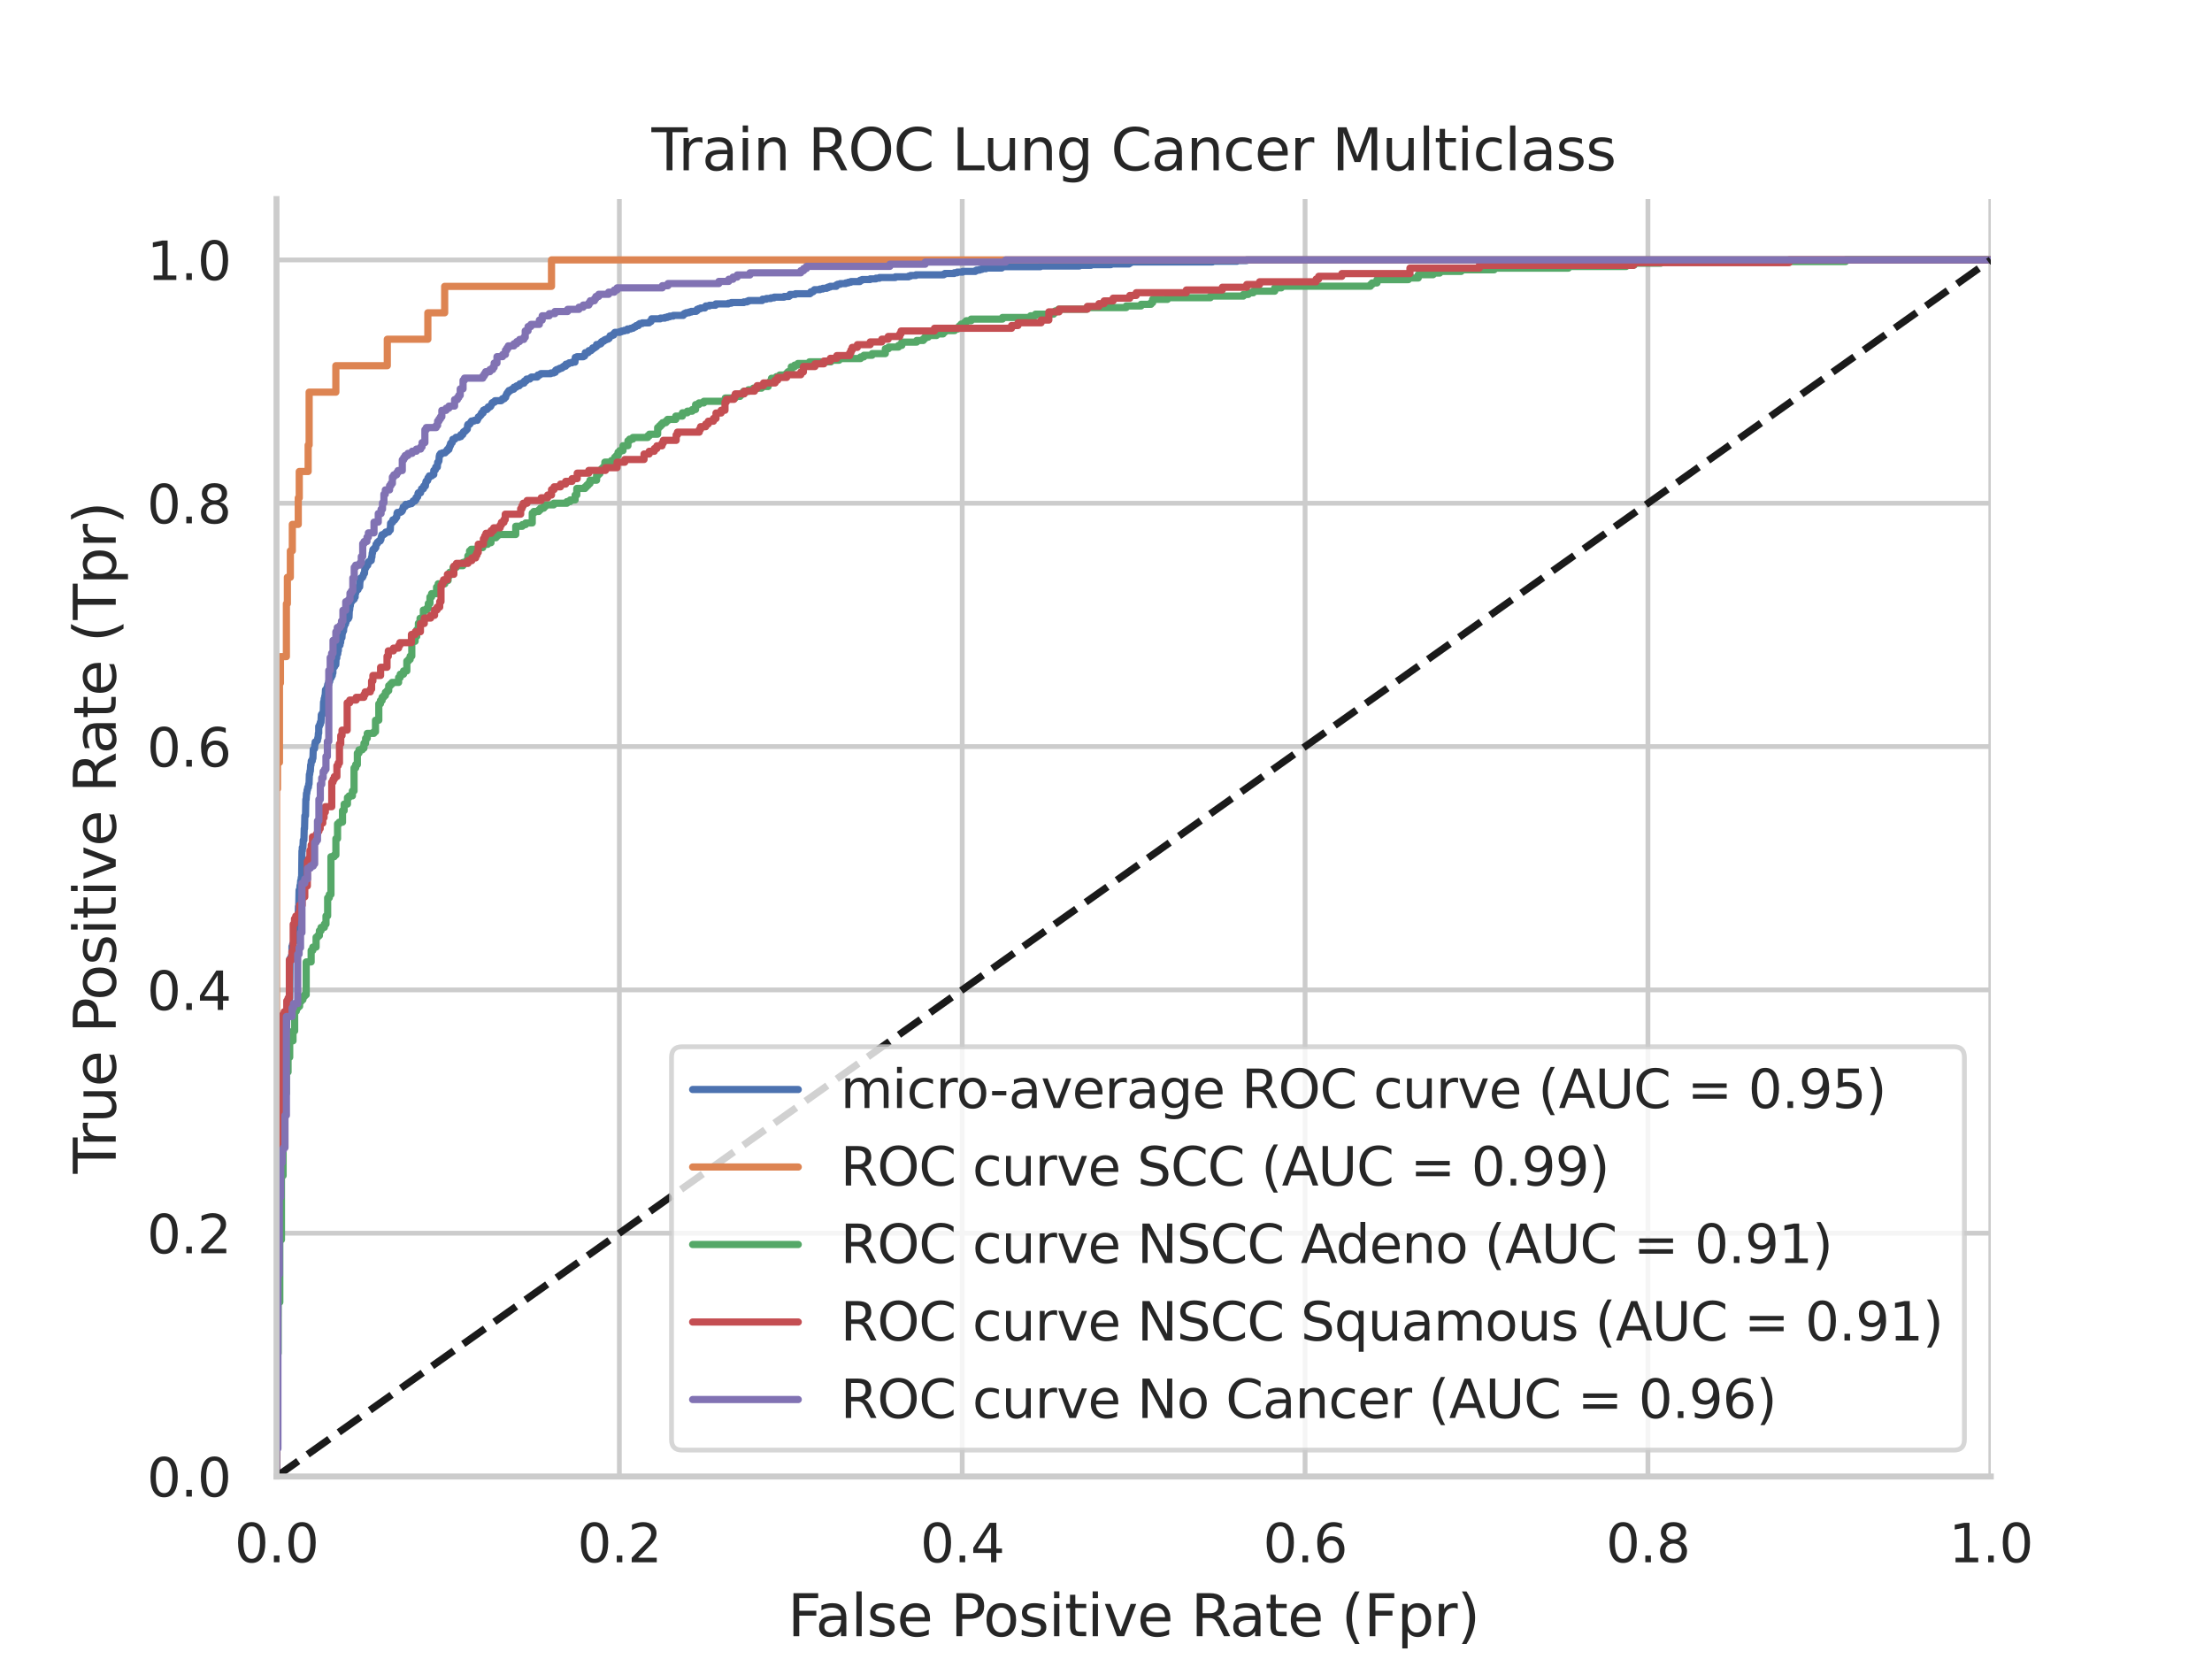 <?xml version="1.0" encoding="utf-8" standalone="no"?>
<!DOCTYPE svg PUBLIC "-//W3C//DTD SVG 1.1//EN"
  "http://www.w3.org/Graphics/SVG/1.1/DTD/svg11.dtd">
<svg xmlns:xlink="http://www.w3.org/1999/xlink" width="460.8pt" height="345.6pt" viewBox="0 0 460.8 345.6" xmlns="http://www.w3.org/2000/svg" version="1.1">
 <defs>
  <style type="text/css">*{stroke-linejoin: round; stroke-linecap: butt}</style>
 </defs>
 <g id="figure_1">
  <g id="patch_1">
   <path d="M 0 345.6 
L 460.8 345.6 
L 460.8 0 
L 0 0 
z
" style="fill: #ffffff"/>
  </g>
  <g id="axes_1">
   <g id="patch_2">
    <path d="M 57.6 307.584 
L 414.72 307.584 
L 414.72 41.472 
L 57.6 41.472 
z
" style="fill: #ffffff"/>
   </g>
   <g id="matplotlib.axis_1">
    <g id="xtick_1">
     <g id="line2d_1">
      <path d="M 57.6 307.584 
L 57.6 41.472 
" clip-path="url(#p260956cd46)" style="fill: none; stroke: #cccccc; stroke-linecap: round"/>
     </g>
     <g id="text_1">
      <!-- 0.0 -->
      <g style="fill: #262626" transform="translate(48.853 325.442) scale(0.11 -0.11)">
       <defs>
        <path id="DejaVuSans-30" d="M 2034 4250 
Q 1547 4250 1301 3770 
Q 1056 3291 1056 2328 
Q 1056 1369 1301 889 
Q 1547 409 2034 409 
Q 2525 409 2770 889 
Q 3016 1369 3016 2328 
Q 3016 3291 2770 3770 
Q 2525 4250 2034 4250 
z
M 2034 4750 
Q 2819 4750 3233 4129 
Q 3647 3509 3647 2328 
Q 3647 1150 3233 529 
Q 2819 -91 2034 -91 
Q 1250 -91 836 529 
Q 422 1150 422 2328 
Q 422 3509 836 4129 
Q 1250 4750 2034 4750 
z
" transform="scale(0.016)"/>
        <path id="DejaVuSans-2e" d="M 684 794 
L 1344 794 
L 1344 0 
L 684 0 
L 684 794 
z
" transform="scale(0.016)"/>
       </defs>
       <use xlink:href="#DejaVuSans-30"/>
       <use xlink:href="#DejaVuSans-2e" x="63.623"/>
       <use xlink:href="#DejaVuSans-30" x="95.41"/>
      </g>
     </g>
    </g>
    <g id="xtick_2">
     <g id="line2d_2">
      <path d="M 129.024 307.584 
L 129.024 41.472 
" clip-path="url(#p260956cd46)" style="fill: none; stroke: #cccccc; stroke-linecap: round"/>
     </g>
     <g id="text_2">
      <!-- 0.2 -->
      <g style="fill: #262626" transform="translate(120.277 325.442) scale(0.11 -0.11)">
       <defs>
        <path id="DejaVuSans-32" d="M 1228 531 
L 3431 531 
L 3431 0 
L 469 0 
L 469 531 
Q 828 903 1448 1529 
Q 2069 2156 2228 2338 
Q 2531 2678 2651 2914 
Q 2772 3150 2772 3378 
Q 2772 3750 2511 3984 
Q 2250 4219 1831 4219 
Q 1534 4219 1204 4116 
Q 875 4013 500 3803 
L 500 4441 
Q 881 4594 1212 4672 
Q 1544 4750 1819 4750 
Q 2544 4750 2975 4387 
Q 3406 4025 3406 3419 
Q 3406 3131 3298 2873 
Q 3191 2616 2906 2266 
Q 2828 2175 2409 1742 
Q 1991 1309 1228 531 
z
" transform="scale(0.016)"/>
       </defs>
       <use xlink:href="#DejaVuSans-30"/>
       <use xlink:href="#DejaVuSans-2e" x="63.623"/>
       <use xlink:href="#DejaVuSans-32" x="95.41"/>
      </g>
     </g>
    </g>
    <g id="xtick_3">
     <g id="line2d_3">
      <path d="M 200.448 307.584 
L 200.448 41.472 
" clip-path="url(#p260956cd46)" style="fill: none; stroke: #cccccc; stroke-linecap: round"/>
     </g>
     <g id="text_3">
      <!-- 0.4 -->
      <g style="fill: #262626" transform="translate(191.701 325.442) scale(0.11 -0.11)">
       <defs>
        <path id="DejaVuSans-34" d="M 2419 4116 
L 825 1625 
L 2419 1625 
L 2419 4116 
z
M 2253 4666 
L 3047 4666 
L 3047 1625 
L 3713 1625 
L 3713 1100 
L 3047 1100 
L 3047 0 
L 2419 0 
L 2419 1100 
L 313 1100 
L 313 1709 
L 2253 4666 
z
" transform="scale(0.016)"/>
       </defs>
       <use xlink:href="#DejaVuSans-30"/>
       <use xlink:href="#DejaVuSans-2e" x="63.623"/>
       <use xlink:href="#DejaVuSans-34" x="95.41"/>
      </g>
     </g>
    </g>
    <g id="xtick_4">
     <g id="line2d_4">
      <path d="M 271.872 307.584 
L 271.872 41.472 
" clip-path="url(#p260956cd46)" style="fill: none; stroke: #cccccc; stroke-linecap: round"/>
     </g>
     <g id="text_4">
      <!-- 0.6 -->
      <g style="fill: #262626" transform="translate(263.125 325.442) scale(0.11 -0.11)">
       <defs>
        <path id="DejaVuSans-36" d="M 2113 2584 
Q 1688 2584 1439 2293 
Q 1191 2003 1191 1497 
Q 1191 994 1439 701 
Q 1688 409 2113 409 
Q 2538 409 2786 701 
Q 3034 994 3034 1497 
Q 3034 2003 2786 2293 
Q 2538 2584 2113 2584 
z
M 3366 4563 
L 3366 3988 
Q 3128 4100 2886 4159 
Q 2644 4219 2406 4219 
Q 1781 4219 1451 3797 
Q 1122 3375 1075 2522 
Q 1259 2794 1537 2939 
Q 1816 3084 2150 3084 
Q 2853 3084 3261 2657 
Q 3669 2231 3669 1497 
Q 3669 778 3244 343 
Q 2819 -91 2113 -91 
Q 1303 -91 875 529 
Q 447 1150 447 2328 
Q 447 3434 972 4092 
Q 1497 4750 2381 4750 
Q 2619 4750 2861 4703 
Q 3103 4656 3366 4563 
z
" transform="scale(0.016)"/>
       </defs>
       <use xlink:href="#DejaVuSans-30"/>
       <use xlink:href="#DejaVuSans-2e" x="63.623"/>
       <use xlink:href="#DejaVuSans-36" x="95.41"/>
      </g>
     </g>
    </g>
    <g id="xtick_5">
     <g id="line2d_5">
      <path d="M 343.296 307.584 
L 343.296 41.472 
" clip-path="url(#p260956cd46)" style="fill: none; stroke: #cccccc; stroke-linecap: round"/>
     </g>
     <g id="text_5">
      <!-- 0.8 -->
      <g style="fill: #262626" transform="translate(334.549 325.442) scale(0.11 -0.11)">
       <defs>
        <path id="DejaVuSans-38" d="M 2034 2216 
Q 1584 2216 1326 1975 
Q 1069 1734 1069 1313 
Q 1069 891 1326 650 
Q 1584 409 2034 409 
Q 2484 409 2743 651 
Q 3003 894 3003 1313 
Q 3003 1734 2745 1975 
Q 2488 2216 2034 2216 
z
M 1403 2484 
Q 997 2584 770 2862 
Q 544 3141 544 3541 
Q 544 4100 942 4425 
Q 1341 4750 2034 4750 
Q 2731 4750 3128 4425 
Q 3525 4100 3525 3541 
Q 3525 3141 3298 2862 
Q 3072 2584 2669 2484 
Q 3125 2378 3379 2068 
Q 3634 1759 3634 1313 
Q 3634 634 3220 271 
Q 2806 -91 2034 -91 
Q 1263 -91 848 271 
Q 434 634 434 1313 
Q 434 1759 690 2068 
Q 947 2378 1403 2484 
z
M 1172 3481 
Q 1172 3119 1398 2916 
Q 1625 2713 2034 2713 
Q 2441 2713 2670 2916 
Q 2900 3119 2900 3481 
Q 2900 3844 2670 4047 
Q 2441 4250 2034 4250 
Q 1625 4250 1398 4047 
Q 1172 3844 1172 3481 
z
" transform="scale(0.016)"/>
       </defs>
       <use xlink:href="#DejaVuSans-30"/>
       <use xlink:href="#DejaVuSans-2e" x="63.623"/>
       <use xlink:href="#DejaVuSans-38" x="95.41"/>
      </g>
     </g>
    </g>
    <g id="xtick_6">
     <g id="line2d_6">
      <path d="M 414.72 307.584 
L 414.72 41.472 
" clip-path="url(#p260956cd46)" style="fill: none; stroke: #cccccc; stroke-linecap: round"/>
     </g>
     <g id="text_6">
      <!-- 1.0 -->
      <g style="fill: #262626" transform="translate(405.973 325.442) scale(0.11 -0.11)">
       <defs>
        <path id="DejaVuSans-31" d="M 794 531 
L 1825 531 
L 1825 4091 
L 703 3866 
L 703 4441 
L 1819 4666 
L 2450 4666 
L 2450 531 
L 3481 531 
L 3481 0 
L 794 0 
L 794 531 
z
" transform="scale(0.016)"/>
       </defs>
       <use xlink:href="#DejaVuSans-31"/>
       <use xlink:href="#DejaVuSans-2e" x="63.623"/>
       <use xlink:href="#DejaVuSans-30" x="95.41"/>
      </g>
     </g>
    </g>
    <g id="text_7">
     <!-- False Positive Rate (Fpr) -->
     <g style="fill: #262626" transform="translate(164.085 340.848) scale(0.12 -0.12)">
      <defs>
       <path id="DejaVuSans-46" d="M 628 4666 
L 3309 4666 
L 3309 4134 
L 1259 4134 
L 1259 2759 
L 3109 2759 
L 3109 2228 
L 1259 2228 
L 1259 0 
L 628 0 
L 628 4666 
z
" transform="scale(0.016)"/>
       <path id="DejaVuSans-61" d="M 2194 1759 
Q 1497 1759 1228 1600 
Q 959 1441 959 1056 
Q 959 750 1161 570 
Q 1363 391 1709 391 
Q 2188 391 2477 730 
Q 2766 1069 2766 1631 
L 2766 1759 
L 2194 1759 
z
M 3341 1997 
L 3341 0 
L 2766 0 
L 2766 531 
Q 2569 213 2275 61 
Q 1981 -91 1556 -91 
Q 1019 -91 701 211 
Q 384 513 384 1019 
Q 384 1609 779 1909 
Q 1175 2209 1959 2209 
L 2766 2209 
L 2766 2266 
Q 2766 2663 2505 2880 
Q 2244 3097 1772 3097 
Q 1472 3097 1187 3025 
Q 903 2953 641 2809 
L 641 3341 
Q 956 3463 1253 3523 
Q 1550 3584 1831 3584 
Q 2591 3584 2966 3190 
Q 3341 2797 3341 1997 
z
" transform="scale(0.016)"/>
       <path id="DejaVuSans-6c" d="M 603 4863 
L 1178 4863 
L 1178 0 
L 603 0 
L 603 4863 
z
" transform="scale(0.016)"/>
       <path id="DejaVuSans-73" d="M 2834 3397 
L 2834 2853 
Q 2591 2978 2328 3040 
Q 2066 3103 1784 3103 
Q 1356 3103 1142 2972 
Q 928 2841 928 2578 
Q 928 2378 1081 2264 
Q 1234 2150 1697 2047 
L 1894 2003 
Q 2506 1872 2764 1633 
Q 3022 1394 3022 966 
Q 3022 478 2636 193 
Q 2250 -91 1575 -91 
Q 1294 -91 989 -36 
Q 684 19 347 128 
L 347 722 
Q 666 556 975 473 
Q 1284 391 1588 391 
Q 1994 391 2212 530 
Q 2431 669 2431 922 
Q 2431 1156 2273 1281 
Q 2116 1406 1581 1522 
L 1381 1569 
Q 847 1681 609 1914 
Q 372 2147 372 2553 
Q 372 3047 722 3315 
Q 1072 3584 1716 3584 
Q 2034 3584 2315 3537 
Q 2597 3491 2834 3397 
z
" transform="scale(0.016)"/>
       <path id="DejaVuSans-65" d="M 3597 1894 
L 3597 1613 
L 953 1613 
Q 991 1019 1311 708 
Q 1631 397 2203 397 
Q 2534 397 2845 478 
Q 3156 559 3463 722 
L 3463 178 
Q 3153 47 2828 -22 
Q 2503 -91 2169 -91 
Q 1331 -91 842 396 
Q 353 884 353 1716 
Q 353 2575 817 3079 
Q 1281 3584 2069 3584 
Q 2775 3584 3186 3129 
Q 3597 2675 3597 1894 
z
M 3022 2063 
Q 3016 2534 2758 2815 
Q 2500 3097 2075 3097 
Q 1594 3097 1305 2825 
Q 1016 2553 972 2059 
L 3022 2063 
z
" transform="scale(0.016)"/>
       <path id="DejaVuSans-20" transform="scale(0.016)"/>
       <path id="DejaVuSans-50" d="M 1259 4147 
L 1259 2394 
L 2053 2394 
Q 2494 2394 2734 2622 
Q 2975 2850 2975 3272 
Q 2975 3691 2734 3919 
Q 2494 4147 2053 4147 
L 1259 4147 
z
M 628 4666 
L 2053 4666 
Q 2838 4666 3239 4311 
Q 3641 3956 3641 3272 
Q 3641 2581 3239 2228 
Q 2838 1875 2053 1875 
L 1259 1875 
L 1259 0 
L 628 0 
L 628 4666 
z
" transform="scale(0.016)"/>
       <path id="DejaVuSans-6f" d="M 1959 3097 
Q 1497 3097 1228 2736 
Q 959 2375 959 1747 
Q 959 1119 1226 758 
Q 1494 397 1959 397 
Q 2419 397 2687 759 
Q 2956 1122 2956 1747 
Q 2956 2369 2687 2733 
Q 2419 3097 1959 3097 
z
M 1959 3584 
Q 2709 3584 3137 3096 
Q 3566 2609 3566 1747 
Q 3566 888 3137 398 
Q 2709 -91 1959 -91 
Q 1206 -91 779 398 
Q 353 888 353 1747 
Q 353 2609 779 3096 
Q 1206 3584 1959 3584 
z
" transform="scale(0.016)"/>
       <path id="DejaVuSans-69" d="M 603 3500 
L 1178 3500 
L 1178 0 
L 603 0 
L 603 3500 
z
M 603 4863 
L 1178 4863 
L 1178 4134 
L 603 4134 
L 603 4863 
z
" transform="scale(0.016)"/>
       <path id="DejaVuSans-74" d="M 1172 4494 
L 1172 3500 
L 2356 3500 
L 2356 3053 
L 1172 3053 
L 1172 1153 
Q 1172 725 1289 603 
Q 1406 481 1766 481 
L 2356 481 
L 2356 0 
L 1766 0 
Q 1100 0 847 248 
Q 594 497 594 1153 
L 594 3053 
L 172 3053 
L 172 3500 
L 594 3500 
L 594 4494 
L 1172 4494 
z
" transform="scale(0.016)"/>
       <path id="DejaVuSans-76" d="M 191 3500 
L 800 3500 
L 1894 563 
L 2988 3500 
L 3597 3500 
L 2284 0 
L 1503 0 
L 191 3500 
z
" transform="scale(0.016)"/>
       <path id="DejaVuSans-52" d="M 2841 2188 
Q 3044 2119 3236 1894 
Q 3428 1669 3622 1275 
L 4263 0 
L 3584 0 
L 2988 1197 
Q 2756 1666 2539 1819 
Q 2322 1972 1947 1972 
L 1259 1972 
L 1259 0 
L 628 0 
L 628 4666 
L 2053 4666 
Q 2853 4666 3247 4331 
Q 3641 3997 3641 3322 
Q 3641 2881 3436 2590 
Q 3231 2300 2841 2188 
z
M 1259 4147 
L 1259 2491 
L 2053 2491 
Q 2509 2491 2742 2702 
Q 2975 2913 2975 3322 
Q 2975 3731 2742 3939 
Q 2509 4147 2053 4147 
L 1259 4147 
z
" transform="scale(0.016)"/>
       <path id="DejaVuSans-28" d="M 1984 4856 
Q 1566 4138 1362 3434 
Q 1159 2731 1159 2009 
Q 1159 1288 1364 580 
Q 1569 -128 1984 -844 
L 1484 -844 
Q 1016 -109 783 600 
Q 550 1309 550 2009 
Q 550 2706 781 3412 
Q 1013 4119 1484 4856 
L 1984 4856 
z
" transform="scale(0.016)"/>
       <path id="DejaVuSans-70" d="M 1159 525 
L 1159 -1331 
L 581 -1331 
L 581 3500 
L 1159 3500 
L 1159 2969 
Q 1341 3281 1617 3432 
Q 1894 3584 2278 3584 
Q 2916 3584 3314 3078 
Q 3713 2572 3713 1747 
Q 3713 922 3314 415 
Q 2916 -91 2278 -91 
Q 1894 -91 1617 61 
Q 1341 213 1159 525 
z
M 3116 1747 
Q 3116 2381 2855 2742 
Q 2594 3103 2138 3103 
Q 1681 3103 1420 2742 
Q 1159 2381 1159 1747 
Q 1159 1113 1420 752 
Q 1681 391 2138 391 
Q 2594 391 2855 752 
Q 3116 1113 3116 1747 
z
" transform="scale(0.016)"/>
       <path id="DejaVuSans-72" d="M 2631 2963 
Q 2534 3019 2420 3045 
Q 2306 3072 2169 3072 
Q 1681 3072 1420 2755 
Q 1159 2438 1159 1844 
L 1159 0 
L 581 0 
L 581 3500 
L 1159 3500 
L 1159 2956 
Q 1341 3275 1631 3429 
Q 1922 3584 2338 3584 
Q 2397 3584 2469 3576 
Q 2541 3569 2628 3553 
L 2631 2963 
z
" transform="scale(0.016)"/>
       <path id="DejaVuSans-29" d="M 513 4856 
L 1013 4856 
Q 1481 4119 1714 3412 
Q 1947 2706 1947 2009 
Q 1947 1309 1714 600 
Q 1481 -109 1013 -844 
L 513 -844 
Q 928 -128 1133 580 
Q 1338 1288 1338 2009 
Q 1338 2731 1133 3434 
Q 928 4138 513 4856 
z
" transform="scale(0.016)"/>
      </defs>
      <use xlink:href="#DejaVuSans-46"/>
      <use xlink:href="#DejaVuSans-61" x="48.395"/>
      <use xlink:href="#DejaVuSans-6c" x="109.674"/>
      <use xlink:href="#DejaVuSans-73" x="137.457"/>
      <use xlink:href="#DejaVuSans-65" x="189.557"/>
      <use xlink:href="#DejaVuSans-20" x="251.08"/>
      <use xlink:href="#DejaVuSans-50" x="282.867"/>
      <use xlink:href="#DejaVuSans-6f" x="339.545"/>
      <use xlink:href="#DejaVuSans-73" x="400.727"/>
      <use xlink:href="#DejaVuSans-69" x="452.826"/>
      <use xlink:href="#DejaVuSans-74" x="480.609"/>
      <use xlink:href="#DejaVuSans-69" x="519.818"/>
      <use xlink:href="#DejaVuSans-76" x="547.602"/>
      <use xlink:href="#DejaVuSans-65" x="606.781"/>
      <use xlink:href="#DejaVuSans-20" x="668.305"/>
      <use xlink:href="#DejaVuSans-52" x="700.092"/>
      <use xlink:href="#DejaVuSans-61" x="767.324"/>
      <use xlink:href="#DejaVuSans-74" x="828.604"/>
      <use xlink:href="#DejaVuSans-65" x="867.812"/>
      <use xlink:href="#DejaVuSans-20" x="929.336"/>
      <use xlink:href="#DejaVuSans-28" x="961.123"/>
      <use xlink:href="#DejaVuSans-46" x="1000.137"/>
      <use xlink:href="#DejaVuSans-70" x="1057.656"/>
      <use xlink:href="#DejaVuSans-72" x="1121.133"/>
      <use xlink:href="#DejaVuSans-29" x="1162.246"/>
     </g>
    </g>
   </g>
   <g id="matplotlib.axis_2">
    <g id="ytick_1">
     <g id="line2d_7">
      <path d="M 57.6 307.584 
L 414.72 307.584 
" clip-path="url(#p260956cd46)" style="fill: none; stroke: #cccccc; stroke-linecap: round"/>
     </g>
     <g id="text_8">
      <!-- 0.0 -->
      <g style="fill: #262626" transform="translate(30.607 311.763) scale(0.11 -0.11)">
       <use xlink:href="#DejaVuSans-30"/>
       <use xlink:href="#DejaVuSans-2e" x="63.623"/>
       <use xlink:href="#DejaVuSans-30" x="95.41"/>
      </g>
     </g>
    </g>
    <g id="ytick_2">
     <g id="line2d_8">
      <path d="M 57.6 256.896 
L 414.72 256.896 
" clip-path="url(#p260956cd46)" style="fill: none; stroke: #cccccc; stroke-linecap: round"/>
     </g>
     <g id="text_9">
      <!-- 0.2 -->
      <g style="fill: #262626" transform="translate(30.607 261.075) scale(0.11 -0.11)">
       <use xlink:href="#DejaVuSans-30"/>
       <use xlink:href="#DejaVuSans-2e" x="63.623"/>
       <use xlink:href="#DejaVuSans-32" x="95.41"/>
      </g>
     </g>
    </g>
    <g id="ytick_3">
     <g id="line2d_9">
      <path d="M 57.6 206.208 
L 414.72 206.208 
" clip-path="url(#p260956cd46)" style="fill: none; stroke: #cccccc; stroke-linecap: round"/>
     </g>
     <g id="text_10">
      <!-- 0.4 -->
      <g style="fill: #262626" transform="translate(30.607 210.387) scale(0.11 -0.11)">
       <use xlink:href="#DejaVuSans-30"/>
       <use xlink:href="#DejaVuSans-2e" x="63.623"/>
       <use xlink:href="#DejaVuSans-34" x="95.41"/>
      </g>
     </g>
    </g>
    <g id="ytick_4">
     <g id="line2d_10">
      <path d="M 57.6 155.52 
L 414.72 155.52 
" clip-path="url(#p260956cd46)" style="fill: none; stroke: #cccccc; stroke-linecap: round"/>
     </g>
     <g id="text_11">
      <!-- 0.6 -->
      <g style="fill: #262626" transform="translate(30.607 159.699) scale(0.11 -0.11)">
       <use xlink:href="#DejaVuSans-30"/>
       <use xlink:href="#DejaVuSans-2e" x="63.623"/>
       <use xlink:href="#DejaVuSans-36" x="95.41"/>
      </g>
     </g>
    </g>
    <g id="ytick_5">
     <g id="line2d_11">
      <path d="M 57.6 104.832 
L 414.72 104.832 
" clip-path="url(#p260956cd46)" style="fill: none; stroke: #cccccc; stroke-linecap: round"/>
     </g>
     <g id="text_12">
      <!-- 0.8 -->
      <g style="fill: #262626" transform="translate(30.607 109.011) scale(0.11 -0.11)">
       <use xlink:href="#DejaVuSans-30"/>
       <use xlink:href="#DejaVuSans-2e" x="63.623"/>
       <use xlink:href="#DejaVuSans-38" x="95.41"/>
      </g>
     </g>
    </g>
    <g id="ytick_6">
     <g id="line2d_12">
      <path d="M 57.6 54.144 
L 414.72 54.144 
" clip-path="url(#p260956cd46)" style="fill: none; stroke: #cccccc; stroke-linecap: round"/>
     </g>
     <g id="text_13">
      <!-- 1.0 -->
      <g style="fill: #262626" transform="translate(30.607 58.323) scale(0.11 -0.11)">
       <use xlink:href="#DejaVuSans-31"/>
       <use xlink:href="#DejaVuSans-2e" x="63.623"/>
       <use xlink:href="#DejaVuSans-30" x="95.41"/>
      </g>
     </g>
    </g>
    <g id="text_14">
     <!-- True Positive Rate (Tpr) -->
     <g style="fill: #262626" transform="translate(24.111 244.493) rotate(-90) scale(0.12 -0.12)">
      <defs>
       <path id="DejaVuSans-54" d="M -19 4666 
L 3928 4666 
L 3928 4134 
L 2272 4134 
L 2272 0 
L 1638 0 
L 1638 4134 
L -19 4134 
L -19 4666 
z
" transform="scale(0.016)"/>
       <path id="DejaVuSans-75" d="M 544 1381 
L 544 3500 
L 1119 3500 
L 1119 1403 
Q 1119 906 1312 657 
Q 1506 409 1894 409 
Q 2359 409 2629 706 
Q 2900 1003 2900 1516 
L 2900 3500 
L 3475 3500 
L 3475 0 
L 2900 0 
L 2900 538 
Q 2691 219 2414 64 
Q 2138 -91 1772 -91 
Q 1169 -91 856 284 
Q 544 659 544 1381 
z
M 1991 3584 
L 1991 3584 
z
" transform="scale(0.016)"/>
      </defs>
      <use xlink:href="#DejaVuSans-54"/>
      <use xlink:href="#DejaVuSans-72" x="46.334"/>
      <use xlink:href="#DejaVuSans-75" x="87.447"/>
      <use xlink:href="#DejaVuSans-65" x="150.826"/>
      <use xlink:href="#DejaVuSans-20" x="212.35"/>
      <use xlink:href="#DejaVuSans-50" x="244.137"/>
      <use xlink:href="#DejaVuSans-6f" x="300.814"/>
      <use xlink:href="#DejaVuSans-73" x="361.996"/>
      <use xlink:href="#DejaVuSans-69" x="414.096"/>
      <use xlink:href="#DejaVuSans-74" x="441.879"/>
      <use xlink:href="#DejaVuSans-69" x="481.088"/>
      <use xlink:href="#DejaVuSans-76" x="508.871"/>
      <use xlink:href="#DejaVuSans-65" x="568.051"/>
      <use xlink:href="#DejaVuSans-20" x="629.574"/>
      <use xlink:href="#DejaVuSans-52" x="661.361"/>
      <use xlink:href="#DejaVuSans-61" x="728.594"/>
      <use xlink:href="#DejaVuSans-74" x="789.873"/>
      <use xlink:href="#DejaVuSans-65" x="829.082"/>
      <use xlink:href="#DejaVuSans-20" x="890.605"/>
      <use xlink:href="#DejaVuSans-28" x="922.393"/>
      <use xlink:href="#DejaVuSans-54" x="961.406"/>
      <use xlink:href="#DejaVuSans-70" x="1022.49"/>
      <use xlink:href="#DejaVuSans-72" x="1085.967"/>
      <use xlink:href="#DejaVuSans-29" x="1127.08"/>
     </g>
    </g>
   </g>
   <g id="line2d_13">
    <path d="M 57.6 307.584 
L 57.667 284.454 
L 57.734 284.454 
L 57.801 274.159 
L 57.869 274.159 
L 57.936 262.453 
L 58.003 262.453 
L 58.07 247.785 
L 58.137 247.785 
L 58.204 242.003 
L 58.271 242.003 
L 58.339 240.028 
L 58.406 240.028 
L 58.406 235.515 
L 58.54 235.515 
L 58.607 230.438 
L 58.674 230.438 
L 58.741 222.399 
L 58.809 222.399 
L 58.809 219.437 
L 59.01 219.437 
L 59.01 219.296 
L 59.211 219.296 
L 59.279 216.898 
L 59.346 216.898 
L 59.346 216.475 
L 59.547 216.475 
L 59.614 214.783 
L 59.681 214.783 
L 59.748 211.257 
L 59.816 211.257 
L 59.883 210.975 
L 59.95 210.975 
L 60.017 209.706 
L 60.084 209.706 
L 60.151 208.718 
L 60.218 208.718 
L 60.218 208.013 
L 60.353 208.013 
L 60.42 199.692 
L 60.621 199.692 
L 60.688 199.128 
L 60.823 199.128 
L 60.823 197.154 
L 60.957 197.154 
L 60.957 196.73 
L 61.091 196.73 
L 61.158 196.307 
L 61.226 196.307 
L 61.293 195.884 
L 61.36 195.884 
L 61.427 194.474 
L 61.494 194.474 
L 61.561 192.499 
L 61.696 192.499 
L 61.763 192.217 
L 61.897 192.217 
L 61.964 191.23 
L 62.098 191.23 
L 62.166 188.832 
L 62.233 188.832 
L 62.3 185.448 
L 62.434 185.448 
L 62.501 184.46 
L 62.568 184.46 
L 62.636 183.473 
L 62.703 183.473 
L 62.77 182.768 
L 62.837 182.768 
L 62.904 177.268 
L 62.971 177.268 
L 62.971 176.562 
L 63.106 176.562 
L 63.173 175.011 
L 63.307 175.011 
L 63.374 172.613 
L 63.441 172.613 
L 63.508 169.934 
L 63.643 169.934 
L 63.71 166.549 
L 63.777 166.549 
L 63.844 165.28 
L 63.911 165.28 
L 63.978 164.574 
L 64.045 164.574 
L 64.113 164.01 
L 64.247 164.01 
L 64.314 163.305 
L 64.381 163.305 
L 64.448 161.331 
L 64.515 161.331 
L 64.583 160.625 
L 64.65 160.625 
L 64.717 159.356 
L 64.784 159.356 
L 64.851 158.51 
L 65.053 158.51 
L 65.12 157.946 
L 65.187 157.946 
L 65.254 156.112 
L 65.388 156.112 
L 65.388 155.971 
L 65.523 155.971 
L 65.59 154.984 
L 65.657 154.984 
L 65.657 154.561 
L 65.858 154.561 
L 65.858 154.42 
L 65.993 154.42 
L 65.993 154.279 
L 66.127 154.279 
L 66.194 153.715 
L 66.261 153.715 
L 66.328 152.728 
L 66.395 152.728 
L 66.395 151.317 
L 66.53 151.317 
L 66.597 150.894 
L 66.731 150.894 
L 66.731 150.471 
L 66.865 150.471 
L 66.933 148.92 
L 67 148.92 
L 67 148.779 
L 67.201 148.779 
L 67.201 148.496 
L 67.335 148.496 
L 67.403 146.24 
L 67.47 146.24 
L 67.537 145.535 
L 67.604 145.535 
L 67.671 144.971 
L 67.738 144.971 
L 67.805 143.701 
L 67.94 143.701 
L 67.94 143.56 
L 68.074 143.56 
L 68.141 143.137 
L 68.208 143.137 
L 68.275 142.573 
L 68.477 142.573 
L 68.477 142.009 
L 68.678 142.009 
L 68.745 141.445 
L 68.812 141.445 
L 68.812 141.163 
L 69.014 141.163 
L 69.081 140.74 
L 69.215 140.74 
L 69.282 140.175 
L 69.35 140.175 
L 69.35 138.906 
L 69.685 138.906 
L 69.752 138.624 
L 69.82 138.624 
L 69.82 138.483 
L 69.954 138.483 
L 70.021 137.073 
L 70.155 137.073 
L 70.155 136.226 
L 70.357 136.226 
L 70.424 135.521 
L 70.491 135.521 
L 70.491 134.534 
L 70.692 134.534 
L 70.692 134.393 
L 70.827 134.393 
L 70.827 133.829 
L 70.961 133.829 
L 71.028 132.983 
L 71.095 132.983 
L 71.095 132.842 
L 71.23 132.842 
L 71.297 131.854 
L 71.364 131.854 
L 71.431 131.431 
L 71.565 131.431 
L 71.632 130.585 
L 71.699 130.585 
L 71.767 130.162 
L 71.834 130.162 
L 71.834 130.021 
L 71.968 130.021 
L 71.968 129.598 
L 72.102 129.598 
L 72.169 129.034 
L 72.304 129.034 
L 72.304 128.893 
L 72.572 128.893 
L 72.639 128.611 
L 72.707 128.611 
L 72.774 127.059 
L 72.841 127.059 
L 72.908 126.213 
L 72.975 126.213 
L 73.042 125.508 
L 73.109 125.508 
L 73.109 125.367 
L 73.244 125.367 
L 73.311 125.085 
L 73.445 125.085 
L 73.445 124.944 
L 73.647 124.944 
L 73.647 124.803 
L 73.781 124.803 
L 73.848 124.379 
L 73.982 124.379 
L 73.982 123.533 
L 74.117 123.533 
L 74.117 123.11 
L 74.251 123.11 
L 74.251 122.969 
L 74.385 122.969 
L 74.385 122.828 
L 74.587 122.828 
L 74.654 122.264 
L 74.922 122.264 
L 74.989 120.995 
L 75.057 120.995 
L 75.124 120.43 
L 75.325 120.43 
L 75.325 120.289 
L 75.526 120.289 
L 75.594 120.007 
L 75.661 120.007 
L 75.728 119.584 
L 75.795 119.584 
L 75.795 119.443 
L 75.929 119.443 
L 75.996 118.456 
L 76.064 118.456 
L 76.064 118.315 
L 76.198 118.315 
L 76.265 117.892 
L 76.466 117.892 
L 76.466 117.751 
L 76.601 117.751 
L 76.668 117.187 
L 76.735 117.187 
L 76.735 117.046 
L 76.936 117.046 
L 76.936 116.905 
L 77.138 116.905 
L 77.138 116.764 
L 77.339 116.764 
L 77.406 116.058 
L 77.474 116.058 
L 77.541 115.212 
L 77.608 115.212 
L 77.675 114.507 
L 77.809 114.507 
L 77.809 114.366 
L 78.078 114.366 
L 78.078 114.084 
L 78.279 114.084 
L 78.346 113.379 
L 78.481 113.379 
L 78.481 113.238 
L 78.615 113.238 
L 78.615 112.956 
L 78.816 112.956 
L 78.816 112.815 
L 78.951 112.815 
L 78.951 112.674 
L 79.219 112.674 
L 79.286 112.391 
L 79.354 112.391 
L 79.421 111.827 
L 79.488 111.827 
L 79.555 111.404 
L 79.891 111.404 
L 79.891 111.263 
L 80.092 111.263 
L 80.092 111.122 
L 80.293 111.122 
L 80.361 110.84 
L 80.965 110.84 
L 81.032 110.558 
L 81.099 110.558 
L 81.099 110.417 
L 81.301 110.417 
L 81.368 109.007 
L 81.502 109.007 
L 81.502 108.866 
L 81.703 108.866 
L 81.703 108.725 
L 81.838 108.725 
L 81.838 108.301 
L 82.241 108.301 
L 82.308 108.019 
L 82.442 108.019 
L 82.509 107.737 
L 82.643 107.737 
L 82.711 106.891 
L 82.778 106.891 
L 82.778 106.75 
L 83.382 106.75 
L 83.382 106.609 
L 83.65 106.609 
L 83.65 106.468 
L 83.785 106.468 
L 83.785 106.186 
L 83.919 106.186 
L 83.986 105.622 
L 84.188 105.622 
L 84.188 105.481 
L 84.456 105.481 
L 84.523 105.058 
L 85.195 105.058 
L 85.195 104.917 
L 85.732 104.917 
L 85.732 104.776 
L 85.866 104.776 
L 85.866 104.635 
L 86 104.635 
L 86.068 104.352 
L 86.47 104.352 
L 86.47 104.07 
L 86.672 104.07 
L 86.672 103.647 
L 86.873 103.647 
L 86.873 103.506 
L 87.008 103.506 
L 87.075 102.801 
L 87.142 102.801 
L 87.142 102.66 
L 87.612 102.66 
L 87.679 102.237 
L 87.746 102.237 
L 87.813 101.814 
L 88.216 101.814 
L 88.283 101.25 
L 88.619 101.25 
L 88.686 100.545 
L 88.753 100.545 
L 88.753 100.262 
L 88.887 100.262 
L 88.887 100.121 
L 89.089 100.121 
L 89.156 99.557 
L 89.357 99.557 
L 89.425 99.134 
L 89.962 99.134 
L 89.962 98.993 
L 90.096 98.993 
L 90.096 98.852 
L 90.365 98.852 
L 90.365 98.006 
L 90.566 98.006 
L 90.566 97.865 
L 90.7 97.865 
L 90.767 97.301 
L 91.103 97.301 
L 91.17 96.313 
L 91.305 96.313 
L 91.372 96.031 
L 91.439 96.031 
L 91.506 95.044 
L 91.573 95.044 
L 91.573 94.762 
L 91.774 94.762 
L 91.774 94.48 
L 92.177 94.48 
L 92.177 94.339 
L 92.714 94.339 
L 92.714 94.198 
L 92.849 94.198 
L 92.849 94.057 
L 92.983 94.057 
L 92.983 93.916 
L 93.184 93.916 
L 93.184 93.634 
L 93.52 93.634 
L 93.52 93.211 
L 93.654 93.211 
L 93.722 92.788 
L 93.856 92.788 
L 93.856 92.365 
L 93.99 92.365 
L 93.99 92.223 
L 94.192 92.223 
L 94.259 91.8 
L 94.326 91.8 
L 94.326 91.518 
L 94.729 91.518 
L 94.729 91.377 
L 94.863 91.377 
L 94.863 91.236 
L 94.997 91.236 
L 94.997 91.095 
L 95.601 91.095 
L 95.601 90.954 
L 96.004 90.954 
L 96.004 90.531 
L 96.407 90.531 
L 96.474 90.249 
L 96.541 90.249 
L 96.541 89.967 
L 96.743 89.967 
L 96.743 89.826 
L 96.944 89.826 
L 96.944 89.685 
L 97.079 89.685 
L 97.079 89.544 
L 97.213 89.544 
L 97.213 89.403 
L 97.347 89.403 
L 97.414 88.557 
L 97.481 88.557 
L 97.481 88.416 
L 97.817 88.416 
L 97.817 88.274 
L 97.951 88.274 
L 98.019 87.992 
L 98.153 87.992 
L 98.22 87.71 
L 98.757 87.71 
L 98.757 87.569 
L 99.428 87.569 
L 99.428 87.287 
L 99.563 87.287 
L 99.63 86.864 
L 99.831 86.864 
L 99.831 86.723 
L 99.966 86.723 
L 99.966 86.582 
L 100.1 86.582 
L 100.1 86.441 
L 100.234 86.441 
L 100.301 86.018 
L 100.637 86.018 
L 100.704 85.454 
L 100.973 85.454 
L 100.973 85.313 
L 101.443 85.313 
L 101.51 85.031 
L 101.711 85.031 
L 101.711 84.749 
L 102.114 84.749 
L 102.114 84.608 
L 102.248 84.608 
L 102.316 84.326 
L 102.383 84.326 
L 102.45 84.043 
L 102.517 84.043 
L 102.517 83.902 
L 102.786 83.902 
L 102.786 83.761 
L 103.054 83.761 
L 103.121 83.479 
L 104.397 83.479 
L 104.397 83.338 
L 104.598 83.338 
L 104.665 83.056 
L 105.068 83.056 
L 105.135 82.774 
L 105.337 82.774 
L 105.404 82.351 
L 105.471 82.351 
L 105.538 82.069 
L 105.605 82.069 
L 105.605 81.928 
L 105.74 81.928 
L 105.807 81.646 
L 106.008 81.646 
L 106.008 81.364 
L 106.344 81.364 
L 106.344 81.223 
L 106.613 81.223 
L 106.613 81.082 
L 107.015 81.082 
L 107.083 80.659 
L 107.552 80.659 
L 107.62 80.377 
L 108.157 80.377 
L 108.157 80.235 
L 108.291 80.235 
L 108.291 79.953 
L 108.694 79.953 
L 108.694 79.812 
L 109.164 79.812 
L 109.231 79.389 
L 109.567 79.389 
L 109.567 79.248 
L 109.701 79.248 
L 109.701 78.966 
L 110.372 78.966 
L 110.372 78.825 
L 110.507 78.825 
L 110.507 78.684 
L 110.708 78.684 
L 110.708 78.543 
L 111.917 78.543 
L 111.917 78.402 
L 112.051 78.402 
L 112.051 78.12 
L 112.454 78.12 
L 112.454 77.979 
L 112.655 77.979 
L 112.655 77.838 
L 114.737 77.838 
L 114.737 77.697 
L 115.341 77.697 
L 115.341 77.556 
L 115.676 77.556 
L 115.744 77.133 
L 115.945 77.133 
L 115.945 76.992 
L 116.348 76.992 
L 116.348 76.851 
L 116.616 76.851 
L 116.616 76.71 
L 117.019 76.71 
L 117.019 76.569 
L 117.221 76.569 
L 117.221 76.428 
L 117.422 76.428 
L 117.422 76.287 
L 117.825 76.287 
L 117.892 75.863 
L 118.362 75.863 
L 118.362 75.722 
L 118.564 75.722 
L 118.564 75.581 
L 119.168 75.581 
L 119.168 75.44 
L 119.772 75.44 
L 119.839 74.453 
L 120.175 74.453 
L 120.175 74.312 
L 121.518 74.312 
L 121.518 74.171 
L 121.786 74.171 
L 121.853 73.889 
L 121.921 73.889 
L 121.921 73.466 
L 122.525 73.466 
L 122.525 73.325 
L 122.659 73.325 
L 122.659 73.043 
L 123.129 73.043 
L 123.129 72.902 
L 123.263 72.902 
L 123.263 72.761 
L 123.465 72.761 
L 123.465 72.479 
L 123.868 72.479 
L 123.868 72.338 
L 124.069 72.338 
L 124.069 72.196 
L 124.27 72.196 
L 124.27 71.773 
L 124.808 71.773 
L 124.808 71.632 
L 125.143 71.632 
L 125.143 71.491 
L 125.278 71.491 
L 125.278 71.209 
L 125.479 71.209 
L 125.479 71.068 
L 125.815 71.068 
L 125.815 70.927 
L 125.949 70.927 
L 125.949 70.786 
L 126.285 70.786 
L 126.285 70.645 
L 126.688 70.645 
L 126.688 70.504 
L 126.889 70.504 
L 126.956 70.222 
L 127.023 70.222 
L 127.09 69.94 
L 127.493 69.94 
L 127.493 69.799 
L 127.829 69.799 
L 127.829 69.517 
L 127.963 69.517 
L 127.963 69.376 
L 128.097 69.376 
L 128.097 69.235 
L 129.105 69.235 
L 129.105 69.094 
L 129.507 69.094 
L 129.507 68.953 
L 130.045 68.953 
L 130.045 68.812 
L 130.716 68.812 
L 130.716 68.53 
L 131.387 68.53 
L 131.387 68.389 
L 131.857 68.389 
L 131.857 68.248 
L 132.059 68.248 
L 132.059 68.106 
L 132.394 68.106 
L 132.394 67.965 
L 132.529 67.965 
L 132.529 67.824 
L 132.999 67.824 
L 133.066 67.542 
L 133.267 67.542 
L 133.267 67.401 
L 133.804 67.401 
L 133.804 67.26 
L 135.214 67.26 
L 135.214 67.119 
L 135.349 67.119 
L 135.349 66.978 
L 135.617 66.978 
L 135.684 66.696 
L 135.751 66.696 
L 135.751 66.414 
L 137.564 66.414 
L 137.564 66.273 
L 138.504 66.273 
L 138.504 66.132 
L 139.041 66.132 
L 139.041 65.991 
L 139.511 65.991 
L 139.511 65.85 
L 140.25 65.85 
L 140.25 65.709 
L 142.331 65.709 
L 142.398 65.427 
L 142.6 65.427 
L 142.6 65.286 
L 142.935 65.286 
L 142.935 65.145 
L 143.54 65.145 
L 143.54 65.004 
L 144.01 65.004 
L 144.01 64.863 
L 145.017 64.863 
L 145.017 64.722 
L 145.218 64.722 
L 145.218 64.44 
L 145.554 64.44 
L 145.554 64.299 
L 145.957 64.299 
L 145.957 64.157 
L 146.83 64.157 
L 146.897 63.875 
L 147.031 63.875 
L 147.031 63.734 
L 147.77 63.734 
L 147.77 63.593 
L 149.045 63.593 
L 149.112 63.311 
L 151.731 63.311 
L 151.731 63.17 
L 152.335 63.17 
L 152.335 63.029 
L 154.954 63.029 
L 154.954 62.888 
L 155.625 62.888 
L 155.625 62.747 
L 155.961 62.747 
L 155.961 62.606 
L 158.781 62.606 
L 158.848 62.324 
L 159.653 62.324 
L 159.653 62.183 
L 160.593 62.183 
L 160.593 62.042 
L 161.265 62.042 
L 161.265 61.901 
L 163.346 61.901 
L 163.346 61.76 
L 164.353 61.76 
L 164.353 61.619 
L 164.555 61.619 
L 164.555 61.337 
L 165.696 61.337 
L 165.696 61.196 
L 168.717 61.196 
L 168.717 61.055 
L 168.919 61.055 
L 168.919 60.773 
L 169.389 60.773 
L 169.389 60.632 
L 169.523 60.632 
L 169.523 60.491 
L 169.657 60.491 
L 169.657 60.35 
L 170.799 60.35 
L 170.799 60.209 
L 171.403 60.209 
L 171.403 60.067 
L 172.209 60.067 
L 172.209 59.926 
L 172.544 59.926 
L 172.544 59.785 
L 172.947 59.785 
L 172.947 59.644 
L 174.223 59.644 
L 174.223 59.362 
L 174.492 59.362 
L 174.492 59.221 
L 175.029 59.221 
L 175.029 59.08 
L 176.17 59.08 
L 176.17 58.939 
L 176.707 58.939 
L 176.707 58.798 
L 177.244 58.798 
L 177.244 58.657 
L 179.124 58.657 
L 179.191 58.375 
L 179.594 58.375 
L 179.594 58.234 
L 181.273 58.234 
L 181.273 58.093 
L 182.481 58.093 
L 182.481 57.952 
L 183.22 57.952 
L 183.22 57.811 
L 186.51 57.811 
L 186.51 57.67 
L 189.262 57.67 
L 189.262 57.529 
L 189.665 57.529 
L 189.665 57.388 
L 190.807 57.388 
L 190.807 57.247 
L 196.581 57.247 
L 196.581 57.106 
L 196.849 57.106 
L 196.849 56.965 
L 198.796 56.965 
L 198.796 56.824 
L 199.401 56.824 
L 199.401 56.683 
L 200.542 56.683 
L 200.542 56.542 
L 203.16 56.542 
L 203.16 56.401 
L 203.429 56.401 
L 203.429 56.26 
L 204.1 56.26 
L 204.1 56.118 
L 204.57 56.118 
L 204.57 55.977 
L 205.376 55.977 
L 205.376 55.836 
L 208.666 55.836 
L 208.666 55.695 
L 208.867 55.695 
L 208.867 55.554 
L 216.723 55.554 
L 216.723 55.413 
L 224.847 55.413 
L 224.847 55.272 
L 227.264 55.272 
L 227.264 55.131 
L 231.427 55.131 
L 231.427 54.99 
L 235.186 54.99 
L 235.186 54.849 
L 235.388 54.849 
L 235.388 54.708 
L 235.656 54.708 
L 235.656 54.567 
L 252.576 54.567 
L 252.576 54.426 
L 257.679 54.426 
L 257.679 54.285 
L 259.693 54.285 
L 259.693 54.144 
L 414.72 54.144 
L 414.72 54.144 
" clip-path="url(#p260956cd46)" style="fill: none; stroke: #4c72b0; stroke-width: 1.5; stroke-linecap: round"/>
   </g>
   <g id="line2d_14">
    <path d="M 57.6 307.584 
L 57.6 302.074 
L 57.6 164.335 
L 57.806 164.335 
L 57.806 158.826 
L 58.218 158.826 
L 58.218 142.297 
L 58.424 142.297 
L 58.424 136.787 
L 59.661 136.787 
L 59.661 125.768 
L 59.867 125.768 
L 59.867 120.259 
L 60.485 120.259 
L 60.485 114.749 
L 60.897 114.749 
L 60.897 109.24 
L 62.134 109.24 
L 62.134 103.73 
L 62.34 103.73 
L 62.34 98.221 
L 64.194 98.221 
L 64.194 92.711 
L 64.4 92.711 
L 64.4 81.692 
L 69.964 81.692 
L 69.964 76.182 
L 80.68 76.182 
L 80.68 70.673 
L 89.129 70.673 
L 89.129 65.163 
L 92.632 65.163 
L 92.632 59.654 
L 114.888 59.654 
L 114.888 54.144 
L 414.72 54.144 
" clip-path="url(#p260956cd46)" style="fill: none; stroke: #dd8452; stroke-width: 1.5; stroke-linecap: round"/>
   </g>
   <g id="line2d_15">
    <path d="M 57.6 307.584 
L 57.6 281.898 
L 57.944 281.898 
L 57.944 271.28 
L 58.287 271.28 
L 58.287 258.266 
L 58.631 258.266 
L 58.631 244.909 
L 58.975 244.909 
L 58.975 232.579 
L 59.319 232.579 
L 59.319 227.785 
L 59.662 227.785 
L 59.662 223.332 
L 60.006 223.332 
L 60.006 220.25 
L 60.35 220.25 
L 60.35 216.825 
L 61.037 216.825 
L 61.037 214.77 
L 61.381 214.77 
L 61.381 210.66 
L 61.725 210.66 
L 61.725 209.975 
L 62.068 209.975 
L 62.068 209.633 
L 62.412 209.633 
L 62.412 208.605 
L 62.756 208.605 
L 62.756 208.263 
L 63.099 208.263 
L 63.099 207.578 
L 63.443 207.578 
L 63.443 207.235 
L 63.787 207.235 
L 63.787 200.386 
L 64.818 200.386 
L 64.818 197.988 
L 65.162 197.988 
L 65.162 197.303 
L 65.849 197.303 
L 65.849 195.248 
L 66.193 195.248 
L 66.193 194.906 
L 66.537 194.906 
L 66.537 193.878 
L 66.88 193.878 
L 66.88 193.194 
L 67.568 193.194 
L 67.568 192.509 
L 67.911 192.509 
L 67.911 190.796 
L 68.255 190.796 
L 68.255 187.029 
L 68.599 187.029 
L 68.599 186.344 
L 68.943 186.344 
L 68.943 178.467 
L 69.63 178.467 
L 69.63 178.124 
L 69.974 178.124 
L 69.974 174.699 
L 70.317 174.699 
L 70.317 171.617 
L 70.661 171.617 
L 70.661 171.274 
L 71.349 171.274 
L 71.349 168.877 
L 71.692 168.877 
L 71.692 167.507 
L 72.38 167.507 
L 72.38 166.137 
L 72.723 166.137 
L 72.723 165.795 
L 73.411 165.795 
L 73.411 164.767 
L 73.755 164.767 
L 73.755 159.972 
L 74.098 159.972 
L 74.098 159.287 
L 74.442 159.287 
L 74.442 156.89 
L 74.786 156.89 
L 74.786 156.205 
L 75.473 156.205 
L 75.473 155.862 
L 75.817 155.862 
L 75.817 154.835 
L 76.161 154.835 
L 76.161 153.808 
L 76.504 153.808 
L 76.504 152.78 
L 77.879 152.78 
L 77.879 152.438 
L 78.223 152.438 
L 78.223 150.04 
L 78.91 150.04 
L 78.91 146.615 
L 79.254 146.615 
L 79.254 145.93 
L 79.598 145.93 
L 79.598 145.245 
L 79.941 145.245 
L 79.941 144.903 
L 80.285 144.903 
L 80.285 144.218 
L 80.629 144.218 
L 80.629 143.875 
L 80.973 143.875 
L 80.973 142.848 
L 81.316 142.848 
L 81.316 142.506 
L 81.66 142.506 
L 81.66 142.163 
L 83.035 142.163 
L 83.035 141.136 
L 83.379 141.136 
L 83.379 140.451 
L 84.066 140.451 
L 84.066 139.766 
L 84.753 139.766 
L 84.753 137.711 
L 85.097 137.711 
L 85.097 137.368 
L 85.441 137.368 
L 85.441 136.683 
L 85.785 136.683 
L 85.785 133.601 
L 86.472 133.601 
L 86.472 132.573 
L 86.816 132.573 
L 86.816 131.203 
L 87.159 131.203 
L 87.159 129.834 
L 87.503 129.834 
L 87.503 128.806 
L 88.191 128.806 
L 88.191 127.094 
L 88.878 127.094 
L 88.878 126.751 
L 89.222 126.751 
L 89.222 125.724 
L 89.566 125.724 
L 89.566 124.354 
L 89.909 124.354 
L 89.909 123.669 
L 90.94 123.669 
L 90.94 122.299 
L 91.284 122.299 
L 91.284 121.614 
L 92.659 121.614 
L 92.659 120.929 
L 93.346 120.929 
L 93.346 119.901 
L 93.69 119.901 
L 93.69 119.216 
L 94.378 119.216 
L 94.378 118.189 
L 95.065 118.189 
L 95.065 117.846 
L 96.44 117.846 
L 96.44 117.162 
L 97.127 117.162 
L 97.127 116.819 
L 97.471 116.819 
L 97.471 115.792 
L 97.815 115.792 
L 97.815 114.764 
L 98.158 114.764 
L 98.158 114.422 
L 99.533 114.422 
L 99.533 114.079 
L 100.564 114.079 
L 100.564 113.394 
L 101.596 113.394 
L 101.596 113.052 
L 102.283 113.052 
L 102.283 112.024 
L 103.314 112.024 
L 103.314 111.682 
L 103.658 111.682 
L 103.658 111.339 
L 107.439 111.339 
L 107.439 109.627 
L 108.814 109.627 
L 108.814 109.284 
L 109.501 109.284 
L 109.501 108.942 
L 110.876 108.942 
L 110.876 106.887 
L 111.22 106.887 
L 111.22 106.544 
L 112.251 106.544 
L 112.251 106.202 
L 112.594 106.202 
L 112.594 105.859 
L 113.282 105.859 
L 113.282 105.517 
L 113.626 105.517 
L 113.626 105.174 
L 115.344 105.174 
L 115.344 104.832 
L 118.094 104.832 
L 118.094 104.49 
L 118.781 104.49 
L 118.781 104.147 
L 119.812 104.147 
L 119.812 103.12 
L 120.156 103.12 
L 120.156 101.75 
L 121.875 101.75 
L 121.875 101.407 
L 122.218 101.407 
L 122.218 101.065 
L 122.562 101.065 
L 122.562 100.722 
L 122.906 100.722 
L 122.906 100.037 
L 124.281 100.037 
L 124.281 99.01 
L 124.624 99.01 
L 124.624 98.667 
L 124.968 98.667 
L 124.968 97.982 
L 125.312 97.982 
L 125.312 97.64 
L 125.656 97.64 
L 125.656 97.297 
L 125.999 97.297 
L 125.999 96.27 
L 127.374 96.27 
L 127.374 95.927 
L 128.062 95.927 
L 128.062 95.242 
L 128.405 95.242 
L 128.405 94.9 
L 128.749 94.9 
L 128.749 94.215 
L 129.093 94.215 
L 129.093 93.872 
L 129.78 93.872 
L 129.78 92.845 
L 130.811 92.845 
L 130.811 91.818 
L 131.155 91.818 
L 131.155 91.475 
L 131.842 91.475 
L 131.842 91.133 
L 134.936 91.133 
L 134.936 90.79 
L 135.28 90.79 
L 135.28 90.448 
L 136.998 90.448 
L 136.998 89.078 
L 137.342 89.078 
L 137.342 88.735 
L 137.686 88.735 
L 137.686 88.393 
L 138.029 88.393 
L 138.029 88.05 
L 138.717 88.05 
L 138.717 87.708 
L 139.06 87.708 
L 139.06 87.365 
L 140.779 87.365 
L 140.779 86.68 
L 142.154 86.68 
L 142.154 85.995 
L 143.185 85.995 
L 143.185 85.653 
L 144.216 85.653 
L 144.216 85.31 
L 144.904 85.31 
L 144.904 84.283 
L 145.591 84.283 
L 145.591 83.94 
L 146.622 83.94 
L 146.622 83.598 
L 151.091 83.598 
L 151.091 82.913 
L 153.153 82.913 
L 153.153 82.57 
L 154.184 82.57 
L 154.184 82.228 
L 154.528 82.228 
L 154.528 81.885 
L 154.871 81.885 
L 154.871 81.543 
L 155.903 81.543 
L 155.903 81.2 
L 156.934 81.2 
L 156.934 80.858 
L 158.652 80.858 
L 158.652 80.515 
L 160.027 80.515 
L 160.027 79.83 
L 160.371 79.83 
L 160.371 79.488 
L 160.715 79.488 
L 160.715 78.803 
L 161.746 78.803 
L 161.746 78.461 
L 162.433 78.461 
L 162.433 78.118 
L 163.808 78.118 
L 163.808 77.776 
L 164.152 77.776 
L 164.152 77.433 
L 164.839 77.433 
L 164.839 76.406 
L 165.527 76.406 
L 165.527 76.063 
L 166.214 76.063 
L 166.214 75.721 
L 168.62 75.721 
L 168.62 75.378 
L 173.088 75.378 
L 173.088 75.036 
L 174.807 75.036 
L 174.807 74.693 
L 179.275 74.693 
L 179.275 74.351 
L 179.963 74.351 
L 179.963 74.008 
L 181.681 74.008 
L 181.681 73.666 
L 184.431 73.666 
L 184.431 72.638 
L 185.118 72.638 
L 185.118 72.296 
L 187.181 72.296 
L 187.181 71.953 
L 187.868 71.953 
L 187.868 71.268 
L 190.961 71.268 
L 190.961 70.926 
L 192.336 70.926 
L 192.336 70.583 
L 192.68 70.583 
L 192.68 70.241 
L 193.367 70.241 
L 193.367 69.898 
L 195.086 69.898 
L 195.086 69.556 
L 196.461 69.556 
L 196.461 69.213 
L 196.805 69.213 
L 196.805 68.871 
L 198.867 68.871 
L 198.867 68.528 
L 199.554 68.528 
L 199.554 68.186 
L 199.898 68.186 
L 199.898 67.843 
L 200.242 67.843 
L 200.242 67.501 
L 200.929 67.501 
L 200.929 67.158 
L 201.273 67.158 
L 201.273 66.816 
L 202.304 66.816 
L 202.304 66.474 
L 208.835 66.474 
L 208.835 66.131 
L 214.678 66.131 
L 214.678 65.789 
L 215.709 65.789 
L 215.709 65.446 
L 219.49 65.446 
L 219.49 65.104 
L 219.834 65.104 
L 219.834 64.761 
L 220.521 64.761 
L 220.521 64.419 
L 226.364 64.419 
L 226.364 64.076 
L 234.613 64.076 
L 234.613 63.734 
L 237.707 63.734 
L 237.707 63.391 
L 239.769 63.391 
L 239.769 63.049 
L 240.113 63.049 
L 240.113 62.364 
L 243.206 62.364 
L 243.206 62.021 
L 252.143 62.021 
L 252.143 61.679 
L 259.017 61.679 
L 259.017 61.336 
L 260.048 61.336 
L 260.048 60.994 
L 261.079 60.994 
L 261.079 60.651 
L 265.548 60.651 
L 265.548 59.966 
L 266.923 59.966 
L 266.923 59.624 
L 285.483 59.624 
L 285.483 59.281 
L 285.827 59.281 
L 285.827 58.939 
L 286.858 58.939 
L 286.858 58.254 
L 293.389 58.254 
L 293.389 57.911 
L 295.451 57.911 
L 295.451 57.226 
L 298.544 57.226 
L 298.544 56.884 
L 299.919 56.884 
L 299.919 56.541 
L 304.387 56.541 
L 304.387 56.199 
L 311.262 56.199 
L 311.262 55.856 
L 326.729 55.856 
L 326.729 55.514 
L 338.759 55.514 
L 338.759 55.171 
L 340.478 55.171 
L 340.478 54.829 
L 345.977 54.829 
L 345.977 54.486 
L 384.473 54.486 
L 384.473 54.144 
L 414.72 54.144 
L 414.72 54.144 
" clip-path="url(#p260956cd46)" style="fill: none; stroke: #55a868; stroke-width: 1.5; stroke-linecap: round"/>
   </g>
   <g id="line2d_16">
    <path d="M 57.6 307.584 
L 57.6 278.538 
L 57.868 278.538 
L 57.868 247.214 
L 58.135 247.214 
L 58.135 241.519 
L 58.403 241.519 
L 58.403 228.989 
L 58.939 228.989 
L 58.939 211.334 
L 59.206 211.334 
L 59.206 210.764 
L 59.742 210.764 
L 59.742 208.486 
L 60.009 208.486 
L 60.009 207.917 
L 60.277 207.917 
L 60.277 199.943 
L 60.812 199.943 
L 60.812 198.235 
L 61.08 198.235 
L 61.08 192.539 
L 61.348 192.539 
L 61.348 191.4 
L 61.616 191.4 
L 61.616 190.831 
L 62.151 190.831 
L 62.151 190.261 
L 62.419 190.261 
L 62.419 188.553 
L 62.954 188.553 
L 62.954 186.844 
L 63.49 186.844 
L 63.49 184.566 
L 64.025 184.566 
L 64.025 179.44 
L 64.293 179.44 
L 64.293 178.871 
L 64.56 178.871 
L 64.56 177.162 
L 64.828 177.162 
L 64.828 176.023 
L 65.096 176.023 
L 65.096 174.314 
L 65.899 174.314 
L 65.899 173.745 
L 66.167 173.745 
L 66.167 173.175 
L 66.434 173.175 
L 66.434 172.606 
L 66.702 172.606 
L 66.702 171.467 
L 67.237 171.467 
L 67.237 170.328 
L 67.505 170.328 
L 67.505 169.189 
L 67.773 169.189 
L 67.773 168.05 
L 69.111 168.05 
L 69.111 162.924 
L 69.379 162.924 
L 69.379 162.354 
L 69.647 162.354 
L 69.647 161.785 
L 70.182 161.785 
L 70.182 159.507 
L 70.45 159.507 
L 70.45 158.937 
L 70.718 158.937 
L 70.718 154.95 
L 70.985 154.95 
L 70.985 153.242 
L 71.253 153.242 
L 71.253 152.103 
L 72.324 152.103 
L 72.324 146.408 
L 72.859 146.408 
L 72.859 145.838 
L 74.198 145.838 
L 74.198 145.268 
L 75.804 145.268 
L 75.804 144.699 
L 76.072 144.699 
L 76.072 144.129 
L 77.143 144.129 
L 77.143 143.56 
L 77.41 143.56 
L 77.41 141.851 
L 77.678 141.851 
L 77.678 140.712 
L 79.284 140.712 
L 79.284 139.004 
L 80.623 139.004 
L 80.623 136.726 
L 80.89 136.726 
L 80.89 135.587 
L 81.961 135.587 
L 81.961 135.017 
L 83.032 135.017 
L 83.032 134.447 
L 83.3 134.447 
L 83.3 133.878 
L 85.709 133.878 
L 85.709 132.169 
L 86.512 132.169 
L 86.512 131.6 
L 87.583 131.6 
L 87.583 129.891 
L 88.386 129.891 
L 88.386 128.752 
L 89.725 128.752 
L 89.725 128.183 
L 90.528 128.183 
L 90.528 127.044 
L 91.063 127.044 
L 91.063 126.474 
L 91.599 126.474 
L 91.599 125.335 
L 91.866 125.335 
L 91.866 121.918 
L 92.134 121.918 
L 92.134 121.348 
L 92.402 121.348 
L 92.402 120.779 
L 93.205 120.779 
L 93.205 119.64 
L 94.543 119.64 
L 94.543 117.931 
L 95.079 117.931 
L 95.079 117.362 
L 97.488 117.362 
L 97.488 116.792 
L 98.291 116.792 
L 98.291 116.223 
L 99.094 116.223 
L 99.094 115.653 
L 99.362 115.653 
L 99.362 115.084 
L 99.63 115.084 
L 99.63 113.375 
L 100.701 113.375 
L 100.701 112.236 
L 100.968 112.236 
L 100.968 111.666 
L 101.236 111.666 
L 101.236 111.097 
L 102.307 111.097 
L 102.307 110.527 
L 102.842 110.527 
L 102.842 109.958 
L 104.181 109.958 
L 104.181 109.388 
L 104.449 109.388 
L 104.449 108.819 
L 104.984 108.819 
L 104.984 108.249 
L 105.252 108.249 
L 105.252 107.11 
L 108.464 107.11 
L 108.464 105.971 
L 108.732 105.971 
L 108.732 105.402 
L 109 105.402 
L 109 104.832 
L 109.803 104.832 
L 109.803 104.262 
L 112.747 104.262 
L 112.747 103.693 
L 114.086 103.693 
L 114.086 103.123 
L 114.889 103.123 
L 114.889 101.984 
L 115.425 101.984 
L 115.425 101.415 
L 116.763 101.415 
L 116.763 100.845 
L 117.834 100.845 
L 117.834 100.276 
L 119.172 100.276 
L 119.172 99.706 
L 120.243 99.706 
L 120.243 98.567 
L 122.653 98.567 
L 122.653 97.998 
L 126.133 97.998 
L 126.133 97.428 
L 128.542 97.428 
L 128.542 96.289 
L 130.148 96.289 
L 130.148 95.72 
L 134.164 95.72 
L 134.164 94.58 
L 135.235 94.58 
L 135.235 94.011 
L 136.306 94.011 
L 136.306 93.441 
L 136.841 93.441 
L 136.841 92.872 
L 137.912 92.872 
L 137.912 92.302 
L 138.18 92.302 
L 138.18 91.733 
L 140.857 91.733 
L 140.857 90.594 
L 141.124 90.594 
L 141.124 90.024 
L 145.675 90.024 
L 145.675 89.455 
L 145.943 89.455 
L 145.943 88.885 
L 147.014 88.885 
L 147.014 88.316 
L 147.549 88.316 
L 147.549 87.746 
L 148.62 87.746 
L 148.62 87.177 
L 149.156 87.177 
L 149.156 86.038 
L 150.226 86.038 
L 150.226 85.468 
L 151.029 85.468 
L 151.029 83.759 
L 151.297 83.759 
L 151.297 83.19 
L 152.903 83.19 
L 152.903 82.62 
L 153.171 82.62 
L 153.171 82.051 
L 155.045 82.051 
L 155.045 81.481 
L 157.187 81.481 
L 157.187 80.912 
L 157.722 80.912 
L 157.722 80.342 
L 159.061 80.342 
L 159.061 79.773 
L 161.47 79.773 
L 161.47 79.203 
L 162.005 79.203 
L 162.005 78.634 
L 163.879 78.634 
L 163.879 78.064 
L 166.824 78.064 
L 166.824 77.495 
L 167.36 77.495 
L 167.36 76.356 
L 169.769 76.356 
L 169.769 75.786 
L 171.643 75.786 
L 171.643 75.217 
L 172.981 75.217 
L 172.981 74.647 
L 174.32 74.647 
L 174.32 74.077 
L 176.997 74.077 
L 176.997 73.508 
L 177.265 73.508 
L 177.265 72.938 
L 177.532 72.938 
L 177.532 72.369 
L 178.603 72.369 
L 178.603 71.799 
L 181.28 71.799 
L 181.28 71.23 
L 183.69 71.23 
L 183.69 70.66 
L 185.028 70.66 
L 185.028 70.091 
L 187.437 70.091 
L 187.437 69.521 
L 187.705 69.521 
L 187.705 68.952 
L 194.666 68.952 
L 194.666 68.382 
L 210.728 68.382 
L 210.728 67.813 
L 212.066 67.813 
L 212.066 67.243 
L 216.885 67.243 
L 216.885 66.674 
L 218.491 66.674 
L 218.491 64.965 
L 220.633 64.965 
L 220.633 64.396 
L 226.523 64.396 
L 226.523 63.826 
L 228.932 63.826 
L 228.932 63.256 
L 230.003 63.256 
L 230.003 62.687 
L 231.877 62.687 
L 231.877 62.117 
L 235.357 62.117 
L 235.357 61.548 
L 236.695 61.548 
L 236.695 60.978 
L 247.136 60.978 
L 247.136 60.409 
L 254.632 60.409 
L 254.632 59.839 
L 259.718 59.839 
L 259.718 59.27 
L 262.395 59.27 
L 262.395 58.7 
L 274.174 58.7 
L 274.174 58.131 
L 274.71 58.131 
L 274.71 57.561 
L 279.528 57.561 
L 279.528 56.992 
L 293.717 56.992 
L 293.717 55.853 
L 308.173 55.853 
L 308.173 55.283 
L 340.298 55.283 
L 340.298 54.714 
L 372.69 54.714 
L 372.69 54.144 
L 414.72 54.144 
L 414.72 54.144 
" clip-path="url(#p260956cd46)" style="fill: none; stroke: #c44e52; stroke-width: 1.5; stroke-linecap: round"/>
   </g>
   <g id="line2d_17">
    <path d="M 57.6 307.584 
L 57.6 301.763 
L 57.894 301.763 
L 57.894 265.493 
L 58.189 265.493 
L 58.189 249.373 
L 58.483 249.373 
L 58.483 242.209 
L 58.778 242.209 
L 58.778 239.522 
L 59.072 239.522 
L 59.072 239.075 
L 59.366 239.075 
L 59.366 232.358 
L 59.661 232.358 
L 59.661 211.76 
L 60.839 211.76 
L 60.839 209.969 
L 61.133 209.969 
L 61.133 209.074 
L 62.016 209.074 
L 62.016 198.775 
L 62.311 198.775 
L 62.311 197.432 
L 62.605 197.432 
L 62.605 194.297 
L 62.899 194.297 
L 62.899 183.998 
L 63.488 183.998 
L 63.488 183.103 
L 64.077 183.103 
L 64.077 180.864 
L 64.666 180.864 
L 64.666 180.416 
L 65.255 180.416 
L 65.255 179.968 
L 65.549 179.968 
L 65.549 175.491 
L 65.843 175.491 
L 65.843 175.043 
L 66.138 175.043 
L 66.138 171.013 
L 66.432 171.013 
L 66.432 166.535 
L 66.727 166.535 
L 66.727 163.401 
L 67.021 163.401 
L 67.021 162.057 
L 67.316 162.057 
L 67.316 160.714 
L 67.61 160.714 
L 67.61 160.266 
L 67.904 160.266 
L 67.904 157.58 
L 68.199 157.58 
L 68.199 154.445 
L 68.493 154.445 
L 68.493 139.669 
L 68.788 139.669 
L 68.788 136.982 
L 69.082 136.982 
L 69.082 136.087 
L 69.376 136.087 
L 69.376 133.4 
L 69.965 133.4 
L 69.965 131.609 
L 70.26 131.609 
L 70.26 130.713 
L 70.848 130.713 
L 70.848 130.266 
L 71.143 130.266 
L 71.143 129.37 
L 71.437 129.37 
L 71.437 127.131 
L 72.026 127.131 
L 72.026 125.34 
L 72.615 125.34 
L 72.615 124.892 
L 72.909 124.892 
L 72.909 123.549 
L 73.204 123.549 
L 73.204 123.101 
L 73.498 123.101 
L 73.498 120.415 
L 73.793 120.415 
L 73.793 118.176 
L 74.087 118.176 
L 74.087 117.728 
L 74.97 117.728 
L 74.97 117.28 
L 75.265 117.28 
L 75.265 115.937 
L 75.559 115.937 
L 75.559 113.25 
L 75.853 113.25 
L 75.853 112.802 
L 76.442 112.802 
L 76.442 111.907 
L 76.737 111.907 
L 76.737 111.011 
L 77.914 111.011 
L 77.914 108.772 
L 78.798 108.772 
L 78.798 106.981 
L 79.386 106.981 
L 79.386 106.086 
L 79.681 106.086 
L 79.681 104.742 
L 79.975 104.742 
L 79.975 102.951 
L 80.27 102.951 
L 80.27 102.056 
L 81.153 102.056 
L 81.153 101.16 
L 81.447 101.16 
L 81.447 100.712 
L 81.742 100.712 
L 81.742 99.369 
L 82.036 99.369 
L 82.036 98.921 
L 82.625 98.921 
L 82.625 98.474 
L 82.919 98.474 
L 82.919 98.026 
L 83.803 98.026 
L 83.803 95.787 
L 84.097 95.787 
L 84.097 95.339 
L 84.391 95.339 
L 84.391 94.891 
L 84.98 94.891 
L 84.98 94.444 
L 85.863 94.444 
L 85.863 93.996 
L 86.747 93.996 
L 86.747 93.548 
L 87.63 93.548 
L 87.63 93.1 
L 87.924 93.1 
L 87.924 92.205 
L 88.513 92.205 
L 88.513 89.518 
L 88.808 89.518 
L 88.808 89.07 
L 90.868 89.07 
L 90.868 88.623 
L 91.163 88.623 
L 91.163 87.727 
L 91.457 87.727 
L 91.457 87.279 
L 91.752 87.279 
L 91.752 86.831 
L 92.046 86.831 
L 92.046 85.488 
L 92.929 85.488 
L 92.929 85.04 
L 93.518 85.04 
L 93.518 84.593 
L 94.696 84.593 
L 94.696 83.249 
L 95.285 83.249 
L 95.285 82.802 
L 95.579 82.802 
L 95.579 82.354 
L 95.873 82.354 
L 95.873 81.01 
L 96.462 81.01 
L 96.462 79.219 
L 96.757 79.219 
L 96.757 78.772 
L 100.584 78.772 
L 100.584 78.324 
L 100.878 78.324 
L 100.878 77.876 
L 101.173 77.876 
L 101.173 77.428 
L 102.056 77.428 
L 102.056 76.98 
L 102.645 76.98 
L 102.645 76.533 
L 102.939 76.533 
L 102.939 75.637 
L 103.528 75.637 
L 103.528 74.294 
L 104.706 74.294 
L 104.706 73.846 
L 105.295 73.846 
L 105.295 72.951 
L 105.589 72.951 
L 105.589 72.503 
L 105.883 72.503 
L 105.883 72.055 
L 107.061 72.055 
L 107.061 71.607 
L 107.65 71.607 
L 107.65 71.159 
L 108.239 71.159 
L 108.239 70.712 
L 109.122 70.712 
L 109.122 70.264 
L 109.416 70.264 
L 109.416 68.921 
L 110.005 68.921 
L 110.005 68.025 
L 110.594 68.025 
L 110.594 67.577 
L 112.36 67.577 
L 112.36 66.682 
L 112.949 66.682 
L 112.949 65.786 
L 114.421 65.786 
L 114.421 65.338 
L 115.599 65.338 
L 115.599 64.891 
L 118.249 64.891 
L 118.249 64.443 
L 120.604 64.443 
L 120.604 63.995 
L 121.487 63.995 
L 121.487 63.547 
L 122.665 63.547 
L 122.665 63.099 
L 122.959 63.099 
L 122.959 62.652 
L 123.842 62.652 
L 123.842 62.204 
L 124.137 62.204 
L 124.137 61.756 
L 124.726 61.756 
L 124.726 61.308 
L 126.786 61.308 
L 126.786 60.861 
L 127.964 60.861 
L 127.964 60.413 
L 128.553 60.413 
L 128.553 59.965 
L 137.974 59.965 
L 137.974 59.517 
L 139.152 59.517 
L 139.152 59.07 
L 149.751 59.07 
L 149.751 58.622 
L 151.811 58.622 
L 151.811 58.174 
L 152.695 58.174 
L 152.695 57.726 
L 153.578 57.726 
L 153.578 57.278 
L 156.228 57.278 
L 156.228 56.831 
L 166.826 56.831 
L 166.826 56.383 
L 167.415 56.383 
L 167.415 55.935 
L 168.004 55.935 
L 168.004 55.487 
L 185.374 55.487 
L 185.374 55.04 
L 192.734 55.04 
L 192.734 54.592 
L 209.516 54.592 
L 209.516 54.144 
L 414.72 54.144 
L 414.72 54.144 
" clip-path="url(#p260956cd46)" style="fill: none; stroke: #8172b3; stroke-width: 1.5; stroke-linecap: round"/>
   </g>
   <g id="line2d_18">
    <path d="M 57.6 307.584 
L 414.72 54.144 
" clip-path="url(#p260956cd46)" style="fill: none; stroke-dasharray: 5.55,2.4; stroke-dashoffset: 0; stroke: #1a1a1a; stroke-width: 1.5"/>
   </g>
   <g id="patch_3">
    <path d="M 57.6 307.584 
L 57.6 41.472 
" style="fill: none; stroke: #cccccc; stroke-width: 1.25; stroke-linejoin: miter; stroke-linecap: square"/>
   </g>
   <g id="patch_4">
    <path d="M 57.6 307.584 
L 414.72 307.584 
" style="fill: none; stroke: #cccccc; stroke-width: 1.25; stroke-linejoin: miter; stroke-linecap: square"/>
   </g>
   <g id="text_15">
    <!-- Train ROC Lung Cancer Multiclass -->
    <g style="fill: #262626" transform="translate(135.72 35.472) scale(0.12 -0.12)">
     <defs>
      <path id="DejaVuSans-6e" d="M 3513 2113 
L 3513 0 
L 2938 0 
L 2938 2094 
Q 2938 2591 2744 2837 
Q 2550 3084 2163 3084 
Q 1697 3084 1428 2787 
Q 1159 2491 1159 1978 
L 1159 0 
L 581 0 
L 581 3500 
L 1159 3500 
L 1159 2956 
Q 1366 3272 1645 3428 
Q 1925 3584 2291 3584 
Q 2894 3584 3203 3211 
Q 3513 2838 3513 2113 
z
" transform="scale(0.016)"/>
      <path id="DejaVuSans-4f" d="M 2522 4238 
Q 1834 4238 1429 3725 
Q 1025 3213 1025 2328 
Q 1025 1447 1429 934 
Q 1834 422 2522 422 
Q 3209 422 3611 934 
Q 4013 1447 4013 2328 
Q 4013 3213 3611 3725 
Q 3209 4238 2522 4238 
z
M 2522 4750 
Q 3503 4750 4090 4092 
Q 4678 3434 4678 2328 
Q 4678 1225 4090 567 
Q 3503 -91 2522 -91 
Q 1538 -91 948 565 
Q 359 1222 359 2328 
Q 359 3434 948 4092 
Q 1538 4750 2522 4750 
z
" transform="scale(0.016)"/>
      <path id="DejaVuSans-43" d="M 4122 4306 
L 4122 3641 
Q 3803 3938 3442 4084 
Q 3081 4231 2675 4231 
Q 1875 4231 1450 3742 
Q 1025 3253 1025 2328 
Q 1025 1406 1450 917 
Q 1875 428 2675 428 
Q 3081 428 3442 575 
Q 3803 722 4122 1019 
L 4122 359 
Q 3791 134 3420 21 
Q 3050 -91 2638 -91 
Q 1578 -91 968 557 
Q 359 1206 359 2328 
Q 359 3453 968 4101 
Q 1578 4750 2638 4750 
Q 3056 4750 3426 4639 
Q 3797 4528 4122 4306 
z
" transform="scale(0.016)"/>
      <path id="DejaVuSans-4c" d="M 628 4666 
L 1259 4666 
L 1259 531 
L 3531 531 
L 3531 0 
L 628 0 
L 628 4666 
z
" transform="scale(0.016)"/>
      <path id="DejaVuSans-67" d="M 2906 1791 
Q 2906 2416 2648 2759 
Q 2391 3103 1925 3103 
Q 1463 3103 1205 2759 
Q 947 2416 947 1791 
Q 947 1169 1205 825 
Q 1463 481 1925 481 
Q 2391 481 2648 825 
Q 2906 1169 2906 1791 
z
M 3481 434 
Q 3481 -459 3084 -895 
Q 2688 -1331 1869 -1331 
Q 1566 -1331 1297 -1286 
Q 1028 -1241 775 -1147 
L 775 -588 
Q 1028 -725 1275 -790 
Q 1522 -856 1778 -856 
Q 2344 -856 2625 -561 
Q 2906 -266 2906 331 
L 2906 616 
Q 2728 306 2450 153 
Q 2172 0 1784 0 
Q 1141 0 747 490 
Q 353 981 353 1791 
Q 353 2603 747 3093 
Q 1141 3584 1784 3584 
Q 2172 3584 2450 3431 
Q 2728 3278 2906 2969 
L 2906 3500 
L 3481 3500 
L 3481 434 
z
" transform="scale(0.016)"/>
      <path id="DejaVuSans-63" d="M 3122 3366 
L 3122 2828 
Q 2878 2963 2633 3030 
Q 2388 3097 2138 3097 
Q 1578 3097 1268 2742 
Q 959 2388 959 1747 
Q 959 1106 1268 751 
Q 1578 397 2138 397 
Q 2388 397 2633 464 
Q 2878 531 3122 666 
L 3122 134 
Q 2881 22 2623 -34 
Q 2366 -91 2075 -91 
Q 1284 -91 818 406 
Q 353 903 353 1747 
Q 353 2603 823 3093 
Q 1294 3584 2113 3584 
Q 2378 3584 2631 3529 
Q 2884 3475 3122 3366 
z
" transform="scale(0.016)"/>
      <path id="DejaVuSans-4d" d="M 628 4666 
L 1569 4666 
L 2759 1491 
L 3956 4666 
L 4897 4666 
L 4897 0 
L 4281 0 
L 4281 4097 
L 3078 897 
L 2444 897 
L 1241 4097 
L 1241 0 
L 628 0 
L 628 4666 
z
" transform="scale(0.016)"/>
     </defs>
     <use xlink:href="#DejaVuSans-54"/>
     <use xlink:href="#DejaVuSans-72" x="46.334"/>
     <use xlink:href="#DejaVuSans-61" x="87.447"/>
     <use xlink:href="#DejaVuSans-69" x="148.727"/>
     <use xlink:href="#DejaVuSans-6e" x="176.51"/>
     <use xlink:href="#DejaVuSans-20" x="239.889"/>
     <use xlink:href="#DejaVuSans-52" x="271.676"/>
     <use xlink:href="#DejaVuSans-4f" x="341.158"/>
     <use xlink:href="#DejaVuSans-43" x="419.869"/>
     <use xlink:href="#DejaVuSans-20" x="489.693"/>
     <use xlink:href="#DejaVuSans-4c" x="521.48"/>
     <use xlink:href="#DejaVuSans-75" x="575.443"/>
     <use xlink:href="#DejaVuSans-6e" x="638.822"/>
     <use xlink:href="#DejaVuSans-67" x="702.201"/>
     <use xlink:href="#DejaVuSans-20" x="765.678"/>
     <use xlink:href="#DejaVuSans-43" x="797.465"/>
     <use xlink:href="#DejaVuSans-61" x="867.289"/>
     <use xlink:href="#DejaVuSans-6e" x="928.568"/>
     <use xlink:href="#DejaVuSans-63" x="991.947"/>
     <use xlink:href="#DejaVuSans-65" x="1046.928"/>
     <use xlink:href="#DejaVuSans-72" x="1108.451"/>
     <use xlink:href="#DejaVuSans-20" x="1149.564"/>
     <use xlink:href="#DejaVuSans-4d" x="1181.352"/>
     <use xlink:href="#DejaVuSans-75" x="1267.631"/>
     <use xlink:href="#DejaVuSans-6c" x="1331.01"/>
     <use xlink:href="#DejaVuSans-74" x="1358.793"/>
     <use xlink:href="#DejaVuSans-69" x="1398.002"/>
     <use xlink:href="#DejaVuSans-63" x="1425.785"/>
     <use xlink:href="#DejaVuSans-6c" x="1480.766"/>
     <use xlink:href="#DejaVuSans-61" x="1508.549"/>
     <use xlink:href="#DejaVuSans-73" x="1569.828"/>
     <use xlink:href="#DejaVuSans-73" x="1621.928"/>
    </g>
   </g>
   <g id="legend_1">
    <g id="patch_5">
     <path d="M 142.09 302.084 
L 407.02 302.084 
Q 409.22 302.084 409.22 299.884 
L 409.22 220.254 
Q 409.22 218.054 407.02 218.054 
L 142.09 218.054 
Q 139.89 218.054 139.89 220.254 
L 139.89 299.884 
Q 139.89 302.084 142.09 302.084 
z
" style="fill: #ffffff; opacity: 0.8; stroke: #cccccc; stroke-linejoin: miter"/>
    </g>
    <g id="line2d_19">
     <path d="M 144.29 226.963 
L 155.29 226.963 
L 166.29 226.963 
" style="fill: none; stroke: #4c72b0; stroke-width: 1.5; stroke-linecap: round"/>
    </g>
    <g id="text_16">
     <!-- micro-average ROC curve (AUC = 0.95) -->
     <g style="fill: #262626" transform="translate(175.09 230.813) scale(0.11 -0.11)">
      <defs>
       <path id="DejaVuSans-6d" d="M 3328 2828 
Q 3544 3216 3844 3400 
Q 4144 3584 4550 3584 
Q 5097 3584 5394 3201 
Q 5691 2819 5691 2113 
L 5691 0 
L 5113 0 
L 5113 2094 
Q 5113 2597 4934 2840 
Q 4756 3084 4391 3084 
Q 3944 3084 3684 2787 
Q 3425 2491 3425 1978 
L 3425 0 
L 2847 0 
L 2847 2094 
Q 2847 2600 2669 2842 
Q 2491 3084 2119 3084 
Q 1678 3084 1418 2786 
Q 1159 2488 1159 1978 
L 1159 0 
L 581 0 
L 581 3500 
L 1159 3500 
L 1159 2956 
Q 1356 3278 1631 3431 
Q 1906 3584 2284 3584 
Q 2666 3584 2933 3390 
Q 3200 3197 3328 2828 
z
" transform="scale(0.016)"/>
       <path id="DejaVuSans-2d" d="M 313 2009 
L 1997 2009 
L 1997 1497 
L 313 1497 
L 313 2009 
z
" transform="scale(0.016)"/>
       <path id="DejaVuSans-41" d="M 2188 4044 
L 1331 1722 
L 3047 1722 
L 2188 4044 
z
M 1831 4666 
L 2547 4666 
L 4325 0 
L 3669 0 
L 3244 1197 
L 1141 1197 
L 716 0 
L 50 0 
L 1831 4666 
z
" transform="scale(0.016)"/>
       <path id="DejaVuSans-55" d="M 556 4666 
L 1191 4666 
L 1191 1831 
Q 1191 1081 1462 751 
Q 1734 422 2344 422 
Q 2950 422 3222 751 
Q 3494 1081 3494 1831 
L 3494 4666 
L 4128 4666 
L 4128 1753 
Q 4128 841 3676 375 
Q 3225 -91 2344 -91 
Q 1459 -91 1007 375 
Q 556 841 556 1753 
L 556 4666 
z
" transform="scale(0.016)"/>
       <path id="DejaVuSans-3d" d="M 678 2906 
L 4684 2906 
L 4684 2381 
L 678 2381 
L 678 2906 
z
M 678 1631 
L 4684 1631 
L 4684 1100 
L 678 1100 
L 678 1631 
z
" transform="scale(0.016)"/>
       <path id="DejaVuSans-39" d="M 703 97 
L 703 672 
Q 941 559 1184 500 
Q 1428 441 1663 441 
Q 2288 441 2617 861 
Q 2947 1281 2994 2138 
Q 2813 1869 2534 1725 
Q 2256 1581 1919 1581 
Q 1219 1581 811 2004 
Q 403 2428 403 3163 
Q 403 3881 828 4315 
Q 1253 4750 1959 4750 
Q 2769 4750 3195 4129 
Q 3622 3509 3622 2328 
Q 3622 1225 3098 567 
Q 2575 -91 1691 -91 
Q 1453 -91 1209 -44 
Q 966 3 703 97 
z
M 1959 2075 
Q 2384 2075 2632 2365 
Q 2881 2656 2881 3163 
Q 2881 3666 2632 3958 
Q 2384 4250 1959 4250 
Q 1534 4250 1286 3958 
Q 1038 3666 1038 3163 
Q 1038 2656 1286 2365 
Q 1534 2075 1959 2075 
z
" transform="scale(0.016)"/>
       <path id="DejaVuSans-35" d="M 691 4666 
L 3169 4666 
L 3169 4134 
L 1269 4134 
L 1269 2991 
Q 1406 3038 1543 3061 
Q 1681 3084 1819 3084 
Q 2600 3084 3056 2656 
Q 3513 2228 3513 1497 
Q 3513 744 3044 326 
Q 2575 -91 1722 -91 
Q 1428 -91 1123 -41 
Q 819 9 494 109 
L 494 744 
Q 775 591 1075 516 
Q 1375 441 1709 441 
Q 2250 441 2565 725 
Q 2881 1009 2881 1497 
Q 2881 1984 2565 2268 
Q 2250 2553 1709 2553 
Q 1456 2553 1204 2497 
Q 953 2441 691 2322 
L 691 4666 
z
" transform="scale(0.016)"/>
      </defs>
      <use xlink:href="#DejaVuSans-6d"/>
      <use xlink:href="#DejaVuSans-69" x="97.412"/>
      <use xlink:href="#DejaVuSans-63" x="125.195"/>
      <use xlink:href="#DejaVuSans-72" x="180.176"/>
      <use xlink:href="#DejaVuSans-6f" x="219.039"/>
      <use xlink:href="#DejaVuSans-2d" x="282.096"/>
      <use xlink:href="#DejaVuSans-61" x="318.18"/>
      <use xlink:href="#DejaVuSans-76" x="379.459"/>
      <use xlink:href="#DejaVuSans-65" x="438.639"/>
      <use xlink:href="#DejaVuSans-72" x="500.162"/>
      <use xlink:href="#DejaVuSans-61" x="541.275"/>
      <use xlink:href="#DejaVuSans-67" x="602.555"/>
      <use xlink:href="#DejaVuSans-65" x="666.031"/>
      <use xlink:href="#DejaVuSans-20" x="727.555"/>
      <use xlink:href="#DejaVuSans-52" x="759.342"/>
      <use xlink:href="#DejaVuSans-4f" x="828.824"/>
      <use xlink:href="#DejaVuSans-43" x="907.535"/>
      <use xlink:href="#DejaVuSans-20" x="977.359"/>
      <use xlink:href="#DejaVuSans-63" x="1009.146"/>
      <use xlink:href="#DejaVuSans-75" x="1064.127"/>
      <use xlink:href="#DejaVuSans-72" x="1127.506"/>
      <use xlink:href="#DejaVuSans-76" x="1168.619"/>
      <use xlink:href="#DejaVuSans-65" x="1227.799"/>
      <use xlink:href="#DejaVuSans-20" x="1289.322"/>
      <use xlink:href="#DejaVuSans-28" x="1321.109"/>
      <use xlink:href="#DejaVuSans-41" x="1360.123"/>
      <use xlink:href="#DejaVuSans-55" x="1428.531"/>
      <use xlink:href="#DejaVuSans-43" x="1501.725"/>
      <use xlink:href="#DejaVuSans-20" x="1571.549"/>
      <use xlink:href="#DejaVuSans-3d" x="1603.336"/>
      <use xlink:href="#DejaVuSans-20" x="1687.125"/>
      <use xlink:href="#DejaVuSans-30" x="1718.912"/>
      <use xlink:href="#DejaVuSans-2e" x="1782.535"/>
      <use xlink:href="#DejaVuSans-39" x="1814.322"/>
      <use xlink:href="#DejaVuSans-35" x="1877.945"/>
      <use xlink:href="#DejaVuSans-29" x="1941.568"/>
     </g>
    </g>
    <g id="line2d_20">
     <path d="M 144.29 243.109 
L 155.29 243.109 
L 166.29 243.109 
" style="fill: none; stroke: #dd8452; stroke-width: 1.5; stroke-linecap: round"/>
    </g>
    <g id="text_17">
     <!-- ROC curve SCC (AUC = 0.99) -->
     <g style="fill: #262626" transform="translate(175.09 246.959) scale(0.11 -0.11)">
      <defs>
       <path id="DejaVuSans-53" d="M 3425 4513 
L 3425 3897 
Q 3066 4069 2747 4153 
Q 2428 4238 2131 4238 
Q 1616 4238 1336 4038 
Q 1056 3838 1056 3469 
Q 1056 3159 1242 3001 
Q 1428 2844 1947 2747 
L 2328 2669 
Q 3034 2534 3370 2195 
Q 3706 1856 3706 1288 
Q 3706 609 3251 259 
Q 2797 -91 1919 -91 
Q 1588 -91 1214 -16 
Q 841 59 441 206 
L 441 856 
Q 825 641 1194 531 
Q 1563 422 1919 422 
Q 2459 422 2753 634 
Q 3047 847 3047 1241 
Q 3047 1584 2836 1778 
Q 2625 1972 2144 2069 
L 1759 2144 
Q 1053 2284 737 2584 
Q 422 2884 422 3419 
Q 422 4038 858 4394 
Q 1294 4750 2059 4750 
Q 2388 4750 2728 4690 
Q 3069 4631 3425 4513 
z
" transform="scale(0.016)"/>
      </defs>
      <use xlink:href="#DejaVuSans-52"/>
      <use xlink:href="#DejaVuSans-4f" x="69.482"/>
      <use xlink:href="#DejaVuSans-43" x="148.193"/>
      <use xlink:href="#DejaVuSans-20" x="218.018"/>
      <use xlink:href="#DejaVuSans-63" x="249.805"/>
      <use xlink:href="#DejaVuSans-75" x="304.785"/>
      <use xlink:href="#DejaVuSans-72" x="368.164"/>
      <use xlink:href="#DejaVuSans-76" x="409.277"/>
      <use xlink:href="#DejaVuSans-65" x="468.457"/>
      <use xlink:href="#DejaVuSans-20" x="529.98"/>
      <use xlink:href="#DejaVuSans-53" x="561.768"/>
      <use xlink:href="#DejaVuSans-43" x="625.244"/>
      <use xlink:href="#DejaVuSans-43" x="695.068"/>
      <use xlink:href="#DejaVuSans-20" x="764.893"/>
      <use xlink:href="#DejaVuSans-28" x="796.68"/>
      <use xlink:href="#DejaVuSans-41" x="835.693"/>
      <use xlink:href="#DejaVuSans-55" x="904.102"/>
      <use xlink:href="#DejaVuSans-43" x="977.295"/>
      <use xlink:href="#DejaVuSans-20" x="1047.119"/>
      <use xlink:href="#DejaVuSans-3d" x="1078.906"/>
      <use xlink:href="#DejaVuSans-20" x="1162.695"/>
      <use xlink:href="#DejaVuSans-30" x="1194.482"/>
      <use xlink:href="#DejaVuSans-2e" x="1258.105"/>
      <use xlink:href="#DejaVuSans-39" x="1289.893"/>
      <use xlink:href="#DejaVuSans-39" x="1353.516"/>
      <use xlink:href="#DejaVuSans-29" x="1417.139"/>
     </g>
    </g>
    <g id="line2d_21">
     <path d="M 144.29 259.254 
L 155.29 259.254 
L 166.29 259.254 
" style="fill: none; stroke: #55a868; stroke-width: 1.5; stroke-linecap: round"/>
    </g>
    <g id="text_18">
     <!-- ROC curve NSCC Adeno (AUC = 0.91) -->
     <g style="fill: #262626" transform="translate(175.09 263.104) scale(0.11 -0.11)">
      <defs>
       <path id="DejaVuSans-4e" d="M 628 4666 
L 1478 4666 
L 3547 763 
L 3547 4666 
L 4159 4666 
L 4159 0 
L 3309 0 
L 1241 3903 
L 1241 0 
L 628 0 
L 628 4666 
z
" transform="scale(0.016)"/>
       <path id="DejaVuSans-64" d="M 2906 2969 
L 2906 4863 
L 3481 4863 
L 3481 0 
L 2906 0 
L 2906 525 
Q 2725 213 2448 61 
Q 2172 -91 1784 -91 
Q 1150 -91 751 415 
Q 353 922 353 1747 
Q 353 2572 751 3078 
Q 1150 3584 1784 3584 
Q 2172 3584 2448 3432 
Q 2725 3281 2906 2969 
z
M 947 1747 
Q 947 1113 1208 752 
Q 1469 391 1925 391 
Q 2381 391 2643 752 
Q 2906 1113 2906 1747 
Q 2906 2381 2643 2742 
Q 2381 3103 1925 3103 
Q 1469 3103 1208 2742 
Q 947 2381 947 1747 
z
" transform="scale(0.016)"/>
      </defs>
      <use xlink:href="#DejaVuSans-52"/>
      <use xlink:href="#DejaVuSans-4f" x="69.482"/>
      <use xlink:href="#DejaVuSans-43" x="148.193"/>
      <use xlink:href="#DejaVuSans-20" x="218.018"/>
      <use xlink:href="#DejaVuSans-63" x="249.805"/>
      <use xlink:href="#DejaVuSans-75" x="304.785"/>
      <use xlink:href="#DejaVuSans-72" x="368.164"/>
      <use xlink:href="#DejaVuSans-76" x="409.277"/>
      <use xlink:href="#DejaVuSans-65" x="468.457"/>
      <use xlink:href="#DejaVuSans-20" x="529.98"/>
      <use xlink:href="#DejaVuSans-4e" x="561.768"/>
      <use xlink:href="#DejaVuSans-53" x="636.572"/>
      <use xlink:href="#DejaVuSans-43" x="700.049"/>
      <use xlink:href="#DejaVuSans-43" x="769.873"/>
      <use xlink:href="#DejaVuSans-20" x="839.697"/>
      <use xlink:href="#DejaVuSans-41" x="871.484"/>
      <use xlink:href="#DejaVuSans-64" x="938.143"/>
      <use xlink:href="#DejaVuSans-65" x="1001.619"/>
      <use xlink:href="#DejaVuSans-6e" x="1063.143"/>
      <use xlink:href="#DejaVuSans-6f" x="1126.521"/>
      <use xlink:href="#DejaVuSans-20" x="1187.703"/>
      <use xlink:href="#DejaVuSans-28" x="1219.49"/>
      <use xlink:href="#DejaVuSans-41" x="1258.504"/>
      <use xlink:href="#DejaVuSans-55" x="1326.912"/>
      <use xlink:href="#DejaVuSans-43" x="1400.105"/>
      <use xlink:href="#DejaVuSans-20" x="1469.93"/>
      <use xlink:href="#DejaVuSans-3d" x="1501.717"/>
      <use xlink:href="#DejaVuSans-20" x="1585.506"/>
      <use xlink:href="#DejaVuSans-30" x="1617.293"/>
      <use xlink:href="#DejaVuSans-2e" x="1680.916"/>
      <use xlink:href="#DejaVuSans-39" x="1712.703"/>
      <use xlink:href="#DejaVuSans-31" x="1776.326"/>
      <use xlink:href="#DejaVuSans-29" x="1839.949"/>
     </g>
    </g>
    <g id="line2d_22">
     <path d="M 144.29 275.4 
L 155.29 275.4 
L 166.29 275.4 
" style="fill: none; stroke: #c44e52; stroke-width: 1.5; stroke-linecap: round"/>
    </g>
    <g id="text_19">
     <!-- ROC curve NSCC Squamous (AUC = 0.91) -->
     <g style="fill: #262626" transform="translate(175.09 279.25) scale(0.11 -0.11)">
      <defs>
       <path id="DejaVuSans-71" d="M 947 1747 
Q 947 1113 1208 752 
Q 1469 391 1925 391 
Q 2381 391 2643 752 
Q 2906 1113 2906 1747 
Q 2906 2381 2643 2742 
Q 2381 3103 1925 3103 
Q 1469 3103 1208 2742 
Q 947 2381 947 1747 
z
M 2906 525 
Q 2725 213 2448 61 
Q 2172 -91 1784 -91 
Q 1150 -91 751 415 
Q 353 922 353 1747 
Q 353 2572 751 3078 
Q 1150 3584 1784 3584 
Q 2172 3584 2448 3432 
Q 2725 3281 2906 2969 
L 2906 3500 
L 3481 3500 
L 3481 -1331 
L 2906 -1331 
L 2906 525 
z
" transform="scale(0.016)"/>
      </defs>
      <use xlink:href="#DejaVuSans-52"/>
      <use xlink:href="#DejaVuSans-4f" x="69.482"/>
      <use xlink:href="#DejaVuSans-43" x="148.193"/>
      <use xlink:href="#DejaVuSans-20" x="218.018"/>
      <use xlink:href="#DejaVuSans-63" x="249.805"/>
      <use xlink:href="#DejaVuSans-75" x="304.785"/>
      <use xlink:href="#DejaVuSans-72" x="368.164"/>
      <use xlink:href="#DejaVuSans-76" x="409.277"/>
      <use xlink:href="#DejaVuSans-65" x="468.457"/>
      <use xlink:href="#DejaVuSans-20" x="529.98"/>
      <use xlink:href="#DejaVuSans-4e" x="561.768"/>
      <use xlink:href="#DejaVuSans-53" x="636.572"/>
      <use xlink:href="#DejaVuSans-43" x="700.049"/>
      <use xlink:href="#DejaVuSans-43" x="769.873"/>
      <use xlink:href="#DejaVuSans-20" x="839.697"/>
      <use xlink:href="#DejaVuSans-53" x="871.484"/>
      <use xlink:href="#DejaVuSans-71" x="934.961"/>
      <use xlink:href="#DejaVuSans-75" x="998.438"/>
      <use xlink:href="#DejaVuSans-61" x="1061.816"/>
      <use xlink:href="#DejaVuSans-6d" x="1123.096"/>
      <use xlink:href="#DejaVuSans-6f" x="1220.508"/>
      <use xlink:href="#DejaVuSans-75" x="1281.689"/>
      <use xlink:href="#DejaVuSans-73" x="1345.068"/>
      <use xlink:href="#DejaVuSans-20" x="1397.168"/>
      <use xlink:href="#DejaVuSans-28" x="1428.955"/>
      <use xlink:href="#DejaVuSans-41" x="1467.969"/>
      <use xlink:href="#DejaVuSans-55" x="1536.377"/>
      <use xlink:href="#DejaVuSans-43" x="1609.57"/>
      <use xlink:href="#DejaVuSans-20" x="1679.395"/>
      <use xlink:href="#DejaVuSans-3d" x="1711.182"/>
      <use xlink:href="#DejaVuSans-20" x="1794.971"/>
      <use xlink:href="#DejaVuSans-30" x="1826.758"/>
      <use xlink:href="#DejaVuSans-2e" x="1890.381"/>
      <use xlink:href="#DejaVuSans-39" x="1922.168"/>
      <use xlink:href="#DejaVuSans-31" x="1985.791"/>
      <use xlink:href="#DejaVuSans-29" x="2049.414"/>
     </g>
    </g>
    <g id="line2d_23">
     <path d="M 144.29 291.546 
L 155.29 291.546 
L 166.29 291.546 
" style="fill: none; stroke: #8172b3; stroke-width: 1.5; stroke-linecap: round"/>
    </g>
    <g id="text_20">
     <!-- ROC curve No Cancer (AUC = 0.96) -->
     <g style="fill: #262626" transform="translate(175.09 295.396) scale(0.11 -0.11)">
      <use xlink:href="#DejaVuSans-52"/>
      <use xlink:href="#DejaVuSans-4f" x="69.482"/>
      <use xlink:href="#DejaVuSans-43" x="148.193"/>
      <use xlink:href="#DejaVuSans-20" x="218.018"/>
      <use xlink:href="#DejaVuSans-63" x="249.805"/>
      <use xlink:href="#DejaVuSans-75" x="304.785"/>
      <use xlink:href="#DejaVuSans-72" x="368.164"/>
      <use xlink:href="#DejaVuSans-76" x="409.277"/>
      <use xlink:href="#DejaVuSans-65" x="468.457"/>
      <use xlink:href="#DejaVuSans-20" x="529.98"/>
      <use xlink:href="#DejaVuSans-4e" x="561.768"/>
      <use xlink:href="#DejaVuSans-6f" x="636.572"/>
      <use xlink:href="#DejaVuSans-20" x="697.754"/>
      <use xlink:href="#DejaVuSans-43" x="729.541"/>
      <use xlink:href="#DejaVuSans-61" x="799.365"/>
      <use xlink:href="#DejaVuSans-6e" x="860.645"/>
      <use xlink:href="#DejaVuSans-63" x="924.023"/>
      <use xlink:href="#DejaVuSans-65" x="979.004"/>
      <use xlink:href="#DejaVuSans-72" x="1040.527"/>
      <use xlink:href="#DejaVuSans-20" x="1081.641"/>
      <use xlink:href="#DejaVuSans-28" x="1113.428"/>
      <use xlink:href="#DejaVuSans-41" x="1152.441"/>
      <use xlink:href="#DejaVuSans-55" x="1220.85"/>
      <use xlink:href="#DejaVuSans-43" x="1294.043"/>
      <use xlink:href="#DejaVuSans-20" x="1363.867"/>
      <use xlink:href="#DejaVuSans-3d" x="1395.654"/>
      <use xlink:href="#DejaVuSans-20" x="1479.443"/>
      <use xlink:href="#DejaVuSans-30" x="1511.23"/>
      <use xlink:href="#DejaVuSans-2e" x="1574.854"/>
      <use xlink:href="#DejaVuSans-39" x="1606.641"/>
      <use xlink:href="#DejaVuSans-36" x="1670.264"/>
      <use xlink:href="#DejaVuSans-29" x="1733.887"/>
     </g>
    </g>
   </g>
  </g>
 </g>
 <defs>
  <clipPath id="p260956cd46">
   <rect x="57.6" y="41.472" width="357.12" height="266.112"/>
  </clipPath>
 </defs>
</svg>
